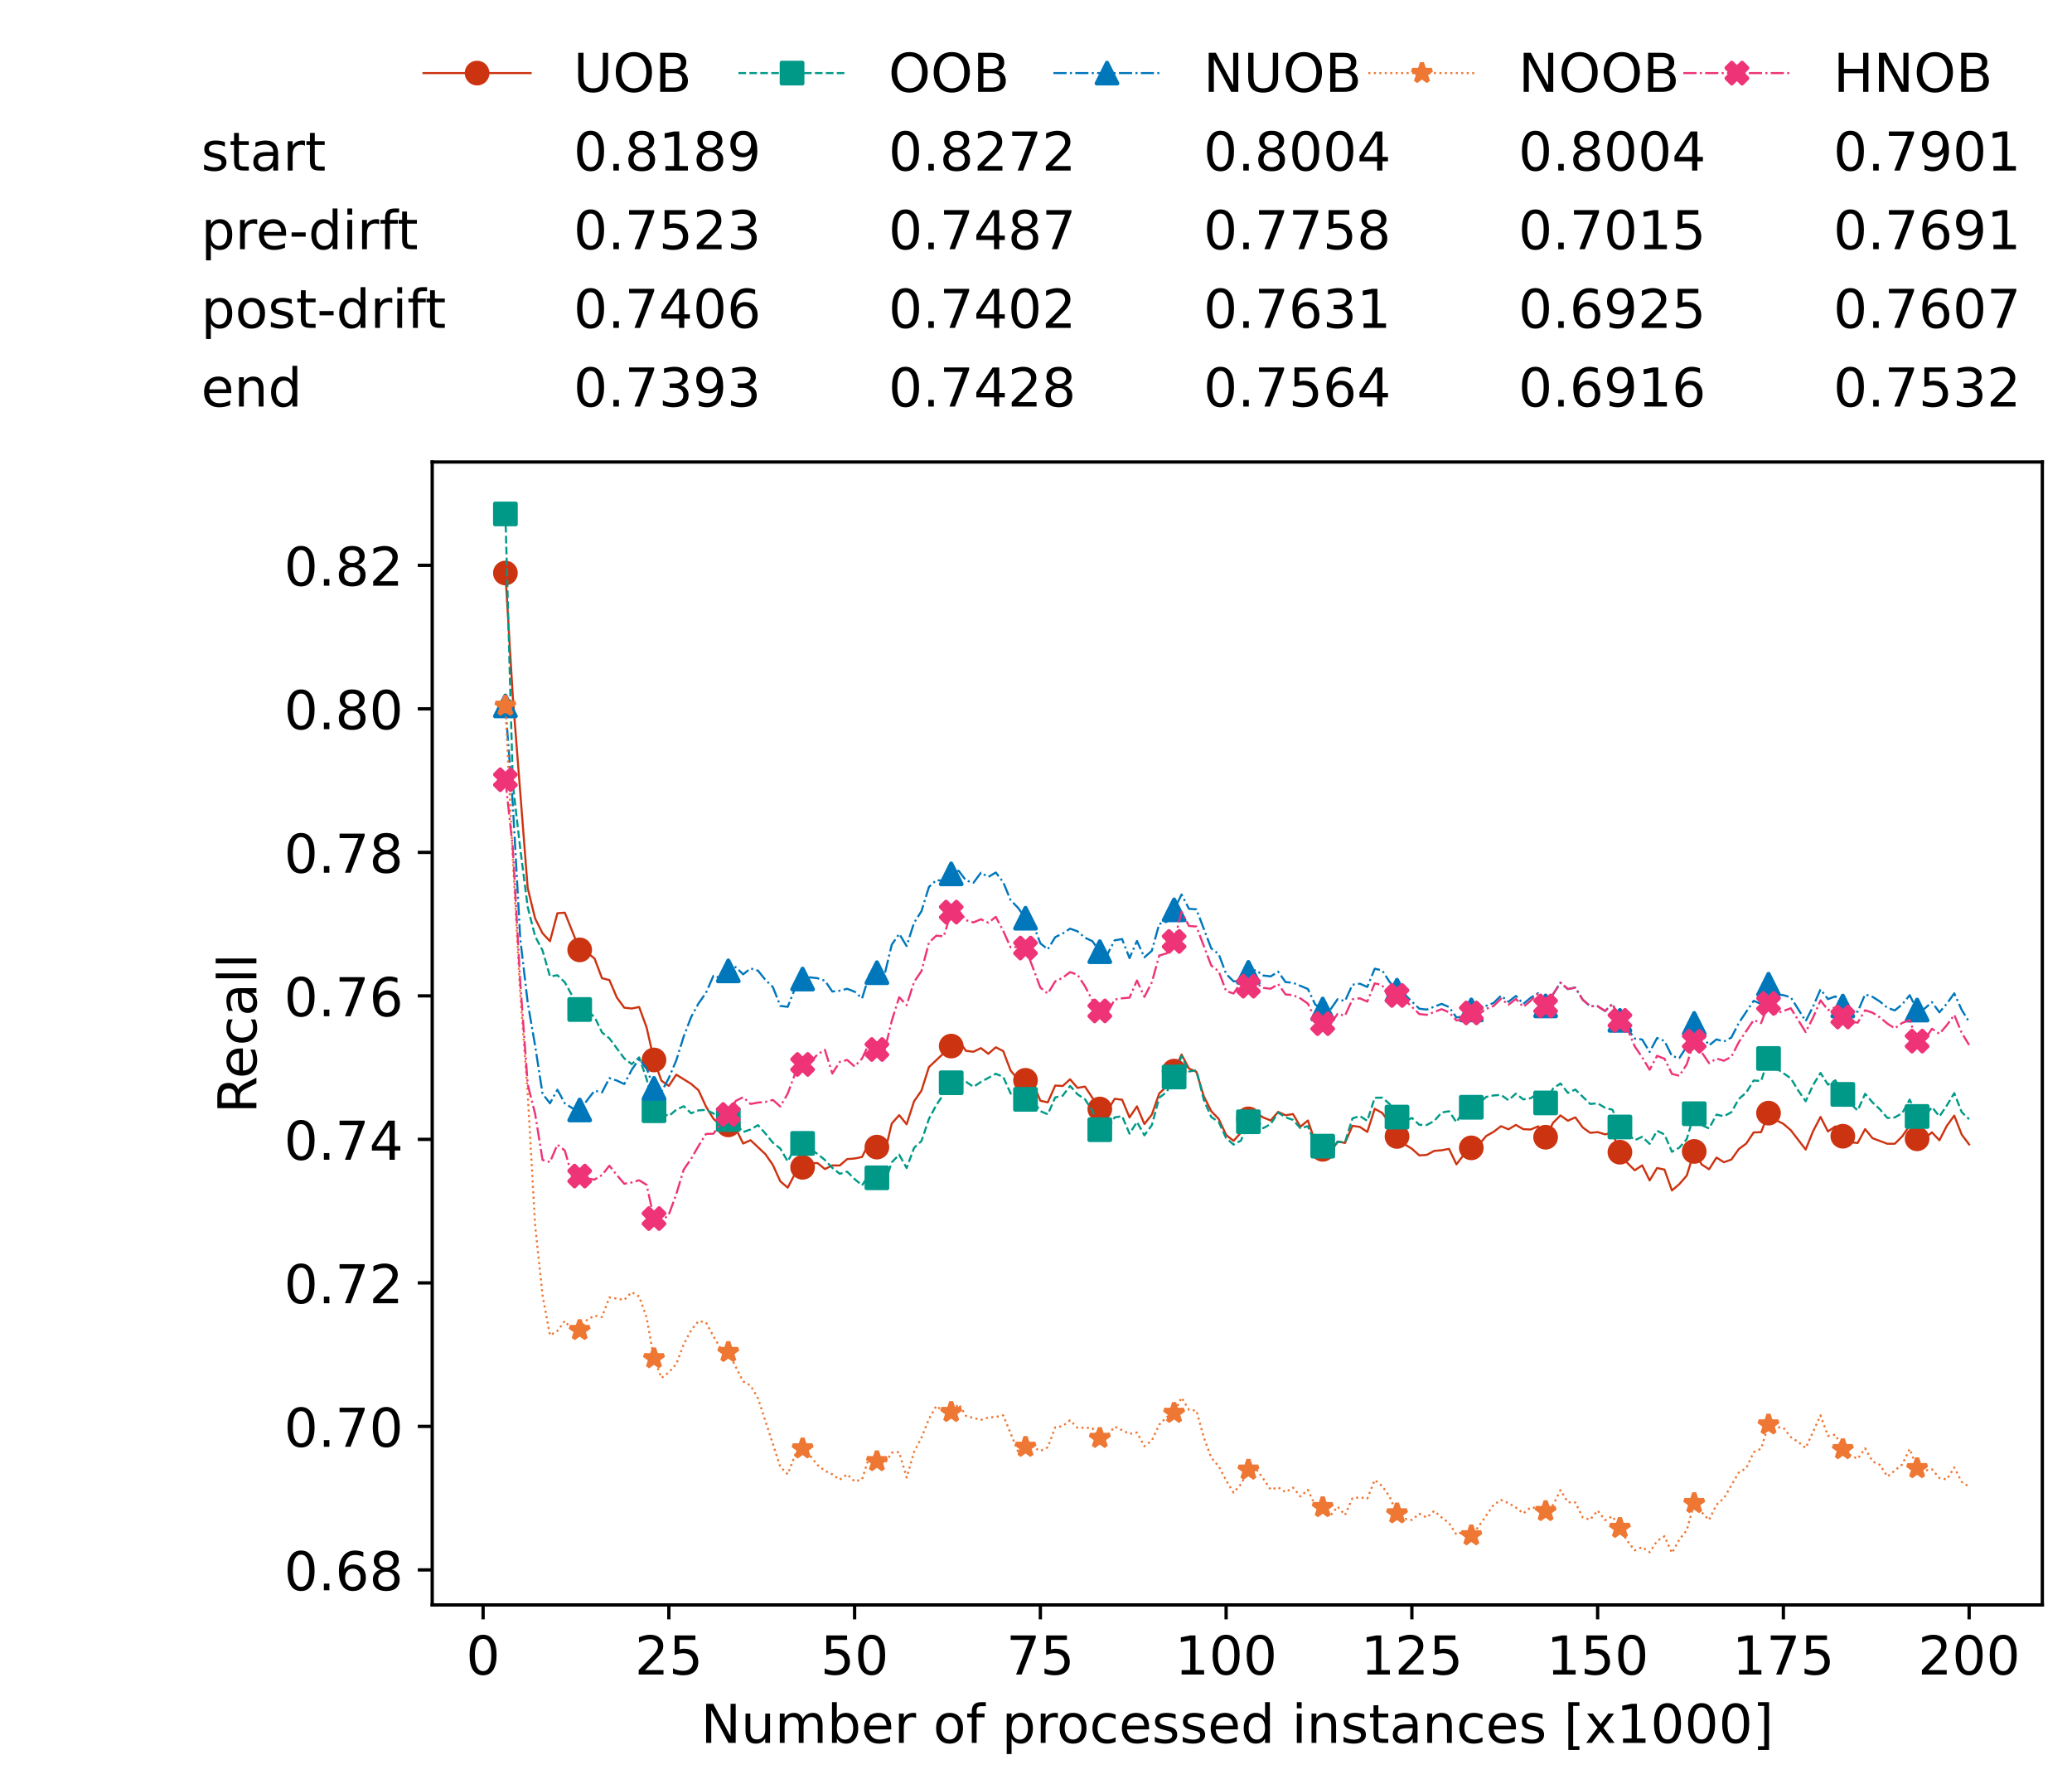 <?xml version="1.0" encoding="utf-8" standalone="no"?>
<!DOCTYPE svg PUBLIC "-//W3C//DTD SVG 1.1//EN"
  "http://www.w3.org/Graphics/SVG/1.1/DTD/svg11.dtd">
<!-- Created with matplotlib (https://matplotlib.org/) -->
<svg height="432.615pt" version="1.1" viewBox="0 0 502.65 432.615" width="502.65pt" xmlns="http://www.w3.org/2000/svg" xmlns:xlink="http://www.w3.org/1999/xlink">
 <defs>
  <style type="text/css">*{stroke-linecap:butt;stroke-linejoin:round;}</style>
 </defs>
 <g id="figure_1">
  <g id="patch_1">
   <path d="M 0 432.615 
L 502.65 432.615 
L 502.65 0 
L 0 0 
z
" style="fill:#ffffff;"/>
  </g>
  <g id="axes_1">
   <g id="patch_2">
    <path d="M 104.85 389.252 
L 495.45 389.252 
L 495.45 112.052 
L 104.85 112.052 
z
" style="fill:#ffffff;"/>
   </g>
   <g id="matplotlib.axis_1">
    <g id="xtick_1">
     <g id="line2d_1">
      <defs>
       <path d="M 0 0 
L 0 3.5 
" id="m94d2fafcfc" style="stroke:#000000;stroke-width:0.8;"/>
      </defs>
      <g>
       <use style="stroke:#000000;stroke-width:0.8;" x="117.197" xlink:href="#m94d2fafcfc" y="389.252"/>
      </g>
     </g>
     <g id="text_1">
      <!-- 0 -->
      <g transform="translate(113.061 406.13)scale(0.13 -0.13)">
       <defs>
        <path d="M 31.781 66.406 
Q 24.172 66.406 20.328 58.906 
Q 16.5 51.422 16.5 36.375 
Q 16.5 21.391 20.328 13.891 
Q 24.172 6.391 31.781 6.391 
Q 39.453 6.391 43.281 13.891 
Q 47.125 21.391 47.125 36.375 
Q 47.125 51.422 43.281 58.906 
Q 39.453 66.406 31.781 66.406 
z
M 31.781 74.219 
Q 44.047 74.219 50.516 64.516 
Q 56.984 54.828 56.984 36.375 
Q 56.984 17.969 50.516 8.266 
Q 44.047 -1.422 31.781 -1.422 
Q 19.531 -1.422 13.062 8.266 
Q 6.594 17.969 6.594 36.375 
Q 6.594 54.828 13.062 64.516 
Q 19.531 74.219 31.781 74.219 
z
" id="DejaVuSans-48"/>
       </defs>
       <use xlink:href="#DejaVuSans-48"/>
      </g>
     </g>
    </g>
    <g id="xtick_2">
     <g id="line2d_2">
      <g>
       <use style="stroke:#000000;stroke-width:0.8;" x="162.259" xlink:href="#m94d2fafcfc" y="389.252"/>
      </g>
     </g>
     <g id="text_2">
      <!-- 25 -->
      <g transform="translate(153.988 406.13)scale(0.13 -0.13)">
       <defs>
        <path d="M 19.188 8.297 
L 53.609 8.297 
L 53.609 0 
L 7.328 0 
L 7.328 8.297 
Q 12.938 14.109 22.625 23.891 
Q 32.328 33.688 34.812 36.531 
Q 39.547 41.844 41.422 45.531 
Q 43.312 49.219 43.312 52.781 
Q 43.312 58.594 39.234 62.25 
Q 35.156 65.922 28.609 65.922 
Q 23.969 65.922 18.812 64.312 
Q 13.672 62.703 7.812 59.422 
L 7.812 69.391 
Q 13.766 71.781 18.938 73 
Q 24.125 74.219 28.422 74.219 
Q 39.75 74.219 46.484 68.547 
Q 53.219 62.891 53.219 53.422 
Q 53.219 48.922 51.531 44.891 
Q 49.859 40.875 45.406 35.406 
Q 44.188 33.984 37.641 27.219 
Q 31.109 20.453 19.188 8.297 
z
" id="DejaVuSans-50"/>
        <path d="M 10.797 72.906 
L 49.516 72.906 
L 49.516 64.594 
L 19.828 64.594 
L 19.828 46.734 
Q 21.969 47.469 24.109 47.828 
Q 26.266 48.188 28.422 48.188 
Q 40.625 48.188 47.75 41.5 
Q 54.891 34.812 54.891 23.391 
Q 54.891 11.625 47.562 5.094 
Q 40.234 -1.422 26.906 -1.422 
Q 22.312 -1.422 17.547 -0.641 
Q 12.797 0.141 7.719 1.703 
L 7.719 11.625 
Q 12.109 9.234 16.797 8.062 
Q 21.484 6.891 26.703 6.891 
Q 35.156 6.891 40.078 11.328 
Q 45.016 15.766 45.016 23.391 
Q 45.016 31 40.078 35.438 
Q 35.156 39.891 26.703 39.891 
Q 22.75 39.891 18.812 39.016 
Q 14.891 38.141 10.797 36.281 
z
" id="DejaVuSans-53"/>
       </defs>
       <use xlink:href="#DejaVuSans-50"/>
       <use x="63.623" xlink:href="#DejaVuSans-53"/>
      </g>
     </g>
    </g>
    <g id="xtick_3">
     <g id="line2d_3">
      <g>
       <use style="stroke:#000000;stroke-width:0.8;" x="207.322" xlink:href="#m94d2fafcfc" y="389.252"/>
      </g>
     </g>
     <g id="text_3">
      <!-- 50 -->
      <g transform="translate(199.05 406.13)scale(0.13 -0.13)">
       <use xlink:href="#DejaVuSans-53"/>
       <use x="63.623" xlink:href="#DejaVuSans-48"/>
      </g>
     </g>
    </g>
    <g id="xtick_4">
     <g id="line2d_4">
      <g>
       <use style="stroke:#000000;stroke-width:0.8;" x="252.384" xlink:href="#m94d2fafcfc" y="389.252"/>
      </g>
     </g>
     <g id="text_4">
      <!-- 75 -->
      <g transform="translate(244.113 406.13)scale(0.13 -0.13)">
       <defs>
        <path d="M 8.203 72.906 
L 55.078 72.906 
L 55.078 68.703 
L 28.609 0 
L 18.312 0 
L 43.219 64.594 
L 8.203 64.594 
z
" id="DejaVuSans-55"/>
       </defs>
       <use xlink:href="#DejaVuSans-55"/>
       <use x="63.623" xlink:href="#DejaVuSans-53"/>
      </g>
     </g>
    </g>
    <g id="xtick_5">
     <g id="line2d_5">
      <g>
       <use style="stroke:#000000;stroke-width:0.8;" x="297.446" xlink:href="#m94d2fafcfc" y="389.252"/>
      </g>
     </g>
     <g id="text_5">
      <!-- 100 -->
      <g transform="translate(285.039 406.13)scale(0.13 -0.13)">
       <defs>
        <path d="M 12.406 8.297 
L 28.516 8.297 
L 28.516 63.922 
L 10.984 60.406 
L 10.984 69.391 
L 28.422 72.906 
L 38.281 72.906 
L 38.281 8.297 
L 54.391 8.297 
L 54.391 0 
L 12.406 0 
z
" id="DejaVuSans-49"/>
       </defs>
       <use xlink:href="#DejaVuSans-49"/>
       <use x="63.623" xlink:href="#DejaVuSans-48"/>
       <use x="127.246" xlink:href="#DejaVuSans-48"/>
      </g>
     </g>
    </g>
    <g id="xtick_6">
     <g id="line2d_6">
      <g>
       <use style="stroke:#000000;stroke-width:0.8;" x="342.509" xlink:href="#m94d2fafcfc" y="389.252"/>
      </g>
     </g>
     <g id="text_6">
      <!-- 125 -->
      <g transform="translate(330.102 406.13)scale(0.13 -0.13)">
       <use xlink:href="#DejaVuSans-49"/>
       <use x="63.623" xlink:href="#DejaVuSans-50"/>
       <use x="127.246" xlink:href="#DejaVuSans-53"/>
      </g>
     </g>
    </g>
    <g id="xtick_7">
     <g id="line2d_7">
      <g>
       <use style="stroke:#000000;stroke-width:0.8;" x="387.571" xlink:href="#m94d2fafcfc" y="389.252"/>
      </g>
     </g>
     <g id="text_7">
      <!-- 150 -->
      <g transform="translate(375.164 406.13)scale(0.13 -0.13)">
       <use xlink:href="#DejaVuSans-49"/>
       <use x="63.623" xlink:href="#DejaVuSans-53"/>
       <use x="127.246" xlink:href="#DejaVuSans-48"/>
      </g>
     </g>
    </g>
    <g id="xtick_8">
     <g id="line2d_8">
      <g>
       <use style="stroke:#000000;stroke-width:0.8;" x="432.633" xlink:href="#m94d2fafcfc" y="389.252"/>
      </g>
     </g>
     <g id="text_8">
      <!-- 175 -->
      <g transform="translate(420.226 406.13)scale(0.13 -0.13)">
       <use xlink:href="#DejaVuSans-49"/>
       <use x="63.623" xlink:href="#DejaVuSans-55"/>
       <use x="127.246" xlink:href="#DejaVuSans-53"/>
      </g>
     </g>
    </g>
    <g id="xtick_9">
     <g id="line2d_9">
      <g>
       <use style="stroke:#000000;stroke-width:0.8;" x="477.695" xlink:href="#m94d2fafcfc" y="389.252"/>
      </g>
     </g>
     <g id="text_9">
      <!-- 200 -->
      <g transform="translate(465.289 406.13)scale(0.13 -0.13)">
       <use xlink:href="#DejaVuSans-50"/>
       <use x="63.623" xlink:href="#DejaVuSans-48"/>
       <use x="127.246" xlink:href="#DejaVuSans-48"/>
      </g>
     </g>
    </g>
    <g id="text_10">
     <!-- Number of processed instances [x1000] -->
     <g transform="translate(170.025 422.711)scale(0.13 -0.13)">
      <defs>
       <path d="M 9.812 72.906 
L 23.094 72.906 
L 55.422 11.922 
L 55.422 72.906 
L 64.984 72.906 
L 64.984 0 
L 51.703 0 
L 19.391 60.984 
L 19.391 0 
L 9.812 0 
z
" id="DejaVuSans-78"/>
       <path d="M 8.5 21.578 
L 8.5 54.688 
L 17.484 54.688 
L 17.484 21.922 
Q 17.484 14.156 20.5 10.266 
Q 23.531 6.391 29.594 6.391 
Q 36.859 6.391 41.078 11.031 
Q 45.312 15.672 45.312 23.688 
L 45.312 54.688 
L 54.297 54.688 
L 54.297 0 
L 45.312 0 
L 45.312 8.406 
Q 42.047 3.422 37.719 1 
Q 33.406 -1.422 27.688 -1.422 
Q 18.266 -1.422 13.375 4.438 
Q 8.5 10.297 8.5 21.578 
z
M 31.109 56 
z
" id="DejaVuSans-117"/>
       <path d="M 52 44.188 
Q 55.375 50.25 60.062 53.125 
Q 64.75 56 71.094 56 
Q 79.641 56 84.281 50.016 
Q 88.922 44.047 88.922 33.016 
L 88.922 0 
L 79.891 0 
L 79.891 32.719 
Q 79.891 40.578 77.094 44.375 
Q 74.312 48.188 68.609 48.188 
Q 61.625 48.188 57.562 43.547 
Q 53.516 38.922 53.516 30.906 
L 53.516 0 
L 44.484 0 
L 44.484 32.719 
Q 44.484 40.625 41.703 44.406 
Q 38.922 48.188 33.109 48.188 
Q 26.219 48.188 22.156 43.531 
Q 18.109 38.875 18.109 30.906 
L 18.109 0 
L 9.078 0 
L 9.078 54.688 
L 18.109 54.688 
L 18.109 46.188 
Q 21.188 51.219 25.484 53.609 
Q 29.781 56 35.688 56 
Q 41.656 56 45.828 52.969 
Q 50 49.953 52 44.188 
z
" id="DejaVuSans-109"/>
       <path d="M 48.688 27.297 
Q 48.688 37.203 44.609 42.844 
Q 40.531 48.484 33.406 48.484 
Q 26.266 48.484 22.188 42.844 
Q 18.109 37.203 18.109 27.297 
Q 18.109 17.391 22.188 11.75 
Q 26.266 6.109 33.406 6.109 
Q 40.531 6.109 44.609 11.75 
Q 48.688 17.391 48.688 27.297 
z
M 18.109 46.391 
Q 20.953 51.266 25.266 53.625 
Q 29.594 56 35.594 56 
Q 45.562 56 51.781 48.094 
Q 58.016 40.188 58.016 27.297 
Q 58.016 14.406 51.781 6.484 
Q 45.562 -1.422 35.594 -1.422 
Q 29.594 -1.422 25.266 0.953 
Q 20.953 3.328 18.109 8.203 
L 18.109 0 
L 9.078 0 
L 9.078 75.984 
L 18.109 75.984 
z
" id="DejaVuSans-98"/>
       <path d="M 56.203 29.594 
L 56.203 25.203 
L 14.891 25.203 
Q 15.484 15.922 20.484 11.062 
Q 25.484 6.203 34.422 6.203 
Q 39.594 6.203 44.453 7.469 
Q 49.312 8.734 54.109 11.281 
L 54.109 2.781 
Q 49.266 0.734 44.188 -0.344 
Q 39.109 -1.422 33.891 -1.422 
Q 20.797 -1.422 13.156 6.188 
Q 5.516 13.812 5.516 26.812 
Q 5.516 40.234 12.766 48.109 
Q 20.016 56 32.328 56 
Q 43.359 56 49.781 48.891 
Q 56.203 41.797 56.203 29.594 
z
M 47.219 32.234 
Q 47.125 39.594 43.094 43.984 
Q 39.062 48.391 32.422 48.391 
Q 24.906 48.391 20.391 44.141 
Q 15.875 39.891 15.188 32.172 
z
" id="DejaVuSans-101"/>
       <path d="M 41.109 46.297 
Q 39.594 47.172 37.812 47.578 
Q 36.031 48 33.891 48 
Q 26.266 48 22.188 43.047 
Q 18.109 38.094 18.109 28.812 
L 18.109 0 
L 9.078 0 
L 9.078 54.688 
L 18.109 54.688 
L 18.109 46.188 
Q 20.953 51.172 25.484 53.578 
Q 30.031 56 36.531 56 
Q 37.453 56 38.578 55.875 
Q 39.703 55.766 41.062 55.516 
z
" id="DejaVuSans-114"/>
       <path id="DejaVuSans-32"/>
       <path d="M 30.609 48.391 
Q 23.391 48.391 19.188 42.75 
Q 14.984 37.109 14.984 27.297 
Q 14.984 17.484 19.156 11.844 
Q 23.344 6.203 30.609 6.203 
Q 37.797 6.203 41.984 11.859 
Q 46.188 17.531 46.188 27.297 
Q 46.188 37.016 41.984 42.703 
Q 37.797 48.391 30.609 48.391 
z
M 30.609 56 
Q 42.328 56 49.016 48.375 
Q 55.719 40.766 55.719 27.297 
Q 55.719 13.875 49.016 6.219 
Q 42.328 -1.422 30.609 -1.422 
Q 18.844 -1.422 12.172 6.219 
Q 5.516 13.875 5.516 27.297 
Q 5.516 40.766 12.172 48.375 
Q 18.844 56 30.609 56 
z
" id="DejaVuSans-111"/>
       <path d="M 37.109 75.984 
L 37.109 68.5 
L 28.516 68.5 
Q 23.688 68.5 21.797 66.547 
Q 19.922 64.594 19.922 59.516 
L 19.922 54.688 
L 34.719 54.688 
L 34.719 47.703 
L 19.922 47.703 
L 19.922 0 
L 10.891 0 
L 10.891 47.703 
L 2.297 47.703 
L 2.297 54.688 
L 10.891 54.688 
L 10.891 58.5 
Q 10.891 67.625 15.141 71.797 
Q 19.391 75.984 28.609 75.984 
z
" id="DejaVuSans-102"/>
       <path d="M 18.109 8.203 
L 18.109 -20.797 
L 9.078 -20.797 
L 9.078 54.688 
L 18.109 54.688 
L 18.109 46.391 
Q 20.953 51.266 25.266 53.625 
Q 29.594 56 35.594 56 
Q 45.562 56 51.781 48.094 
Q 58.016 40.188 58.016 27.297 
Q 58.016 14.406 51.781 6.484 
Q 45.562 -1.422 35.594 -1.422 
Q 29.594 -1.422 25.266 0.953 
Q 20.953 3.328 18.109 8.203 
z
M 48.688 27.297 
Q 48.688 37.203 44.609 42.844 
Q 40.531 48.484 33.406 48.484 
Q 26.266 48.484 22.188 42.844 
Q 18.109 37.203 18.109 27.297 
Q 18.109 17.391 22.188 11.75 
Q 26.266 6.109 33.406 6.109 
Q 40.531 6.109 44.609 11.75 
Q 48.688 17.391 48.688 27.297 
z
" id="DejaVuSans-112"/>
       <path d="M 48.781 52.594 
L 48.781 44.188 
Q 44.969 46.297 41.141 47.344 
Q 37.312 48.391 33.406 48.391 
Q 24.656 48.391 19.812 42.844 
Q 14.984 37.312 14.984 27.297 
Q 14.984 17.281 19.812 11.734 
Q 24.656 6.203 33.406 6.203 
Q 37.312 6.203 41.141 7.25 
Q 44.969 8.297 48.781 10.406 
L 48.781 2.094 
Q 45.016 0.344 40.984 -0.531 
Q 36.969 -1.422 32.422 -1.422 
Q 20.062 -1.422 12.781 6.344 
Q 5.516 14.109 5.516 27.297 
Q 5.516 40.672 12.859 48.328 
Q 20.219 56 33.016 56 
Q 37.156 56 41.109 55.141 
Q 45.062 54.297 48.781 52.594 
z
" id="DejaVuSans-99"/>
       <path d="M 44.281 53.078 
L 44.281 44.578 
Q 40.484 46.531 36.375 47.5 
Q 32.281 48.484 27.875 48.484 
Q 21.188 48.484 17.844 46.438 
Q 14.5 44.391 14.5 40.281 
Q 14.5 37.156 16.891 35.375 
Q 19.281 33.594 26.516 31.984 
L 29.594 31.297 
Q 39.156 29.25 43.188 25.516 
Q 47.219 21.781 47.219 15.094 
Q 47.219 7.469 41.188 3.016 
Q 35.156 -1.422 24.609 -1.422 
Q 20.219 -1.422 15.453 -0.562 
Q 10.688 0.297 5.422 2 
L 5.422 11.281 
Q 10.406 8.688 15.234 7.391 
Q 20.062 6.109 24.812 6.109 
Q 31.156 6.109 34.562 8.281 
Q 37.984 10.453 37.984 14.406 
Q 37.984 18.062 35.516 20.016 
Q 33.062 21.969 24.703 23.781 
L 21.578 24.516 
Q 13.234 26.266 9.516 29.906 
Q 5.812 33.547 5.812 39.891 
Q 5.812 47.609 11.281 51.797 
Q 16.75 56 26.812 56 
Q 31.781 56 36.172 55.266 
Q 40.578 54.547 44.281 53.078 
z
" id="DejaVuSans-115"/>
       <path d="M 45.406 46.391 
L 45.406 75.984 
L 54.391 75.984 
L 54.391 0 
L 45.406 0 
L 45.406 8.203 
Q 42.578 3.328 38.25 0.953 
Q 33.938 -1.422 27.875 -1.422 
Q 17.969 -1.422 11.734 6.484 
Q 5.516 14.406 5.516 27.297 
Q 5.516 40.188 11.734 48.094 
Q 17.969 56 27.875 56 
Q 33.938 56 38.25 53.625 
Q 42.578 51.266 45.406 46.391 
z
M 14.797 27.297 
Q 14.797 17.391 18.875 11.75 
Q 22.953 6.109 30.078 6.109 
Q 37.203 6.109 41.297 11.75 
Q 45.406 17.391 45.406 27.297 
Q 45.406 37.203 41.297 42.844 
Q 37.203 48.484 30.078 48.484 
Q 22.953 48.484 18.875 42.844 
Q 14.797 37.203 14.797 27.297 
z
" id="DejaVuSans-100"/>
       <path d="M 9.422 54.688 
L 18.406 54.688 
L 18.406 0 
L 9.422 0 
z
M 9.422 75.984 
L 18.406 75.984 
L 18.406 64.594 
L 9.422 64.594 
z
" id="DejaVuSans-105"/>
       <path d="M 54.891 33.016 
L 54.891 0 
L 45.906 0 
L 45.906 32.719 
Q 45.906 40.484 42.875 44.328 
Q 39.844 48.188 33.797 48.188 
Q 26.516 48.188 22.312 43.547 
Q 18.109 38.922 18.109 30.906 
L 18.109 0 
L 9.078 0 
L 9.078 54.688 
L 18.109 54.688 
L 18.109 46.188 
Q 21.344 51.125 25.703 53.562 
Q 30.078 56 35.797 56 
Q 45.219 56 50.047 50.172 
Q 54.891 44.344 54.891 33.016 
z
" id="DejaVuSans-110"/>
       <path d="M 18.312 70.219 
L 18.312 54.688 
L 36.812 54.688 
L 36.812 47.703 
L 18.312 47.703 
L 18.312 18.016 
Q 18.312 11.328 20.141 9.422 
Q 21.969 7.516 27.594 7.516 
L 36.812 7.516 
L 36.812 0 
L 27.594 0 
Q 17.188 0 13.234 3.875 
Q 9.281 7.766 9.281 18.016 
L 9.281 47.703 
L 2.688 47.703 
L 2.688 54.688 
L 9.281 54.688 
L 9.281 70.219 
z
" id="DejaVuSans-116"/>
       <path d="M 34.281 27.484 
Q 23.391 27.484 19.188 25 
Q 14.984 22.516 14.984 16.5 
Q 14.984 11.719 18.141 8.906 
Q 21.297 6.109 26.703 6.109 
Q 34.188 6.109 38.703 11.406 
Q 43.219 16.703 43.219 25.484 
L 43.219 27.484 
z
M 52.203 31.203 
L 52.203 0 
L 43.219 0 
L 43.219 8.297 
Q 40.141 3.328 35.547 0.953 
Q 30.953 -1.422 24.312 -1.422 
Q 15.922 -1.422 10.953 3.297 
Q 6 8.016 6 15.922 
Q 6 25.141 12.172 29.828 
Q 18.359 34.516 30.609 34.516 
L 43.219 34.516 
L 43.219 35.406 
Q 43.219 41.609 39.141 45 
Q 35.062 48.391 27.688 48.391 
Q 23 48.391 18.547 47.266 
Q 14.109 46.141 10.016 43.891 
L 10.016 52.203 
Q 14.938 54.109 19.578 55.047 
Q 24.219 56 28.609 56 
Q 40.484 56 46.344 49.844 
Q 52.203 43.703 52.203 31.203 
z
" id="DejaVuSans-97"/>
       <path d="M 8.594 75.984 
L 29.297 75.984 
L 29.297 69 
L 17.578 69 
L 17.578 -6.203 
L 29.297 -6.203 
L 29.297 -13.188 
L 8.594 -13.188 
z
" id="DejaVuSans-91"/>
       <path d="M 54.891 54.688 
L 35.109 28.078 
L 55.906 0 
L 45.312 0 
L 29.391 21.484 
L 13.484 0 
L 2.875 0 
L 24.125 28.609 
L 4.688 54.688 
L 15.281 54.688 
L 29.781 35.203 
L 44.281 54.688 
z
" id="DejaVuSans-120"/>
       <path d="M 30.422 75.984 
L 30.422 -13.188 
L 9.719 -13.188 
L 9.719 -6.203 
L 21.391 -6.203 
L 21.391 69 
L 9.719 69 
L 9.719 75.984 
z
" id="DejaVuSans-93"/>
      </defs>
      <use xlink:href="#DejaVuSans-78"/>
      <use x="74.805" xlink:href="#DejaVuSans-117"/>
      <use x="138.184" xlink:href="#DejaVuSans-109"/>
      <use x="235.596" xlink:href="#DejaVuSans-98"/>
      <use x="299.072" xlink:href="#DejaVuSans-101"/>
      <use x="360.596" xlink:href="#DejaVuSans-114"/>
      <use x="401.709" xlink:href="#DejaVuSans-32"/>
      <use x="433.496" xlink:href="#DejaVuSans-111"/>
      <use x="494.678" xlink:href="#DejaVuSans-102"/>
      <use x="529.883" xlink:href="#DejaVuSans-32"/>
      <use x="561.67" xlink:href="#DejaVuSans-112"/>
      <use x="625.146" xlink:href="#DejaVuSans-114"/>
      <use x="664.01" xlink:href="#DejaVuSans-111"/>
      <use x="725.191" xlink:href="#DejaVuSans-99"/>
      <use x="780.172" xlink:href="#DejaVuSans-101"/>
      <use x="841.695" xlink:href="#DejaVuSans-115"/>
      <use x="893.795" xlink:href="#DejaVuSans-115"/>
      <use x="945.895" xlink:href="#DejaVuSans-101"/>
      <use x="1007.418" xlink:href="#DejaVuSans-100"/>
      <use x="1070.895" xlink:href="#DejaVuSans-32"/>
      <use x="1102.682" xlink:href="#DejaVuSans-105"/>
      <use x="1130.465" xlink:href="#DejaVuSans-110"/>
      <use x="1193.844" xlink:href="#DejaVuSans-115"/>
      <use x="1245.943" xlink:href="#DejaVuSans-116"/>
      <use x="1285.152" xlink:href="#DejaVuSans-97"/>
      <use x="1346.432" xlink:href="#DejaVuSans-110"/>
      <use x="1409.811" xlink:href="#DejaVuSans-99"/>
      <use x="1464.791" xlink:href="#DejaVuSans-101"/>
      <use x="1526.314" xlink:href="#DejaVuSans-115"/>
      <use x="1578.414" xlink:href="#DejaVuSans-32"/>
      <use x="1610.201" xlink:href="#DejaVuSans-91"/>
      <use x="1649.215" xlink:href="#DejaVuSans-120"/>
      <use x="1708.395" xlink:href="#DejaVuSans-49"/>
      <use x="1772.018" xlink:href="#DejaVuSans-48"/>
      <use x="1835.641" xlink:href="#DejaVuSans-48"/>
      <use x="1899.264" xlink:href="#DejaVuSans-48"/>
      <use x="1962.887" xlink:href="#DejaVuSans-93"/>
     </g>
    </g>
   </g>
   <g id="matplotlib.axis_2">
    <g id="ytick_1">
     <g id="line2d_10">
      <defs>
       <path d="M 0 0 
L -3.5 0 
" id="m49a6184fe4" style="stroke:#000000;stroke-width:0.8;"/>
      </defs>
      <g>
       <use style="stroke:#000000;stroke-width:0.8;" x="104.85" xlink:href="#m49a6184fe4" y="380.757"/>
      </g>
     </g>
     <g id="text_11">
      <!-- 0.68 -->
      <g transform="translate(68.905 385.696)scale(0.13 -0.13)">
       <defs>
        <path d="M 10.688 12.406 
L 21 12.406 
L 21 0 
L 10.688 0 
z
" id="DejaVuSans-46"/>
        <path d="M 33.016 40.375 
Q 26.375 40.375 22.484 35.828 
Q 18.609 31.297 18.609 23.391 
Q 18.609 15.531 22.484 10.953 
Q 26.375 6.391 33.016 6.391 
Q 39.656 6.391 43.531 10.953 
Q 47.406 15.531 47.406 23.391 
Q 47.406 31.297 43.531 35.828 
Q 39.656 40.375 33.016 40.375 
z
M 52.594 71.297 
L 52.594 62.312 
Q 48.875 64.062 45.094 64.984 
Q 41.312 65.922 37.594 65.922 
Q 27.828 65.922 22.672 59.328 
Q 17.531 52.734 16.797 39.406 
Q 19.672 43.656 24.016 45.922 
Q 28.375 48.188 33.594 48.188 
Q 44.578 48.188 50.953 41.516 
Q 57.328 34.859 57.328 23.391 
Q 57.328 12.156 50.688 5.359 
Q 44.047 -1.422 33.016 -1.422 
Q 20.359 -1.422 13.672 8.266 
Q 6.984 17.969 6.984 36.375 
Q 6.984 53.656 15.188 63.938 
Q 23.391 74.219 37.203 74.219 
Q 40.922 74.219 44.703 73.484 
Q 48.484 72.75 52.594 71.297 
z
" id="DejaVuSans-54"/>
        <path d="M 31.781 34.625 
Q 24.75 34.625 20.719 30.859 
Q 16.703 27.094 16.703 20.516 
Q 16.703 13.922 20.719 10.156 
Q 24.75 6.391 31.781 6.391 
Q 38.812 6.391 42.859 10.172 
Q 46.922 13.969 46.922 20.516 
Q 46.922 27.094 42.891 30.859 
Q 38.875 34.625 31.781 34.625 
z
M 21.922 38.812 
Q 15.578 40.375 12.031 44.719 
Q 8.5 49.078 8.5 55.328 
Q 8.5 64.062 14.719 69.141 
Q 20.953 74.219 31.781 74.219 
Q 42.672 74.219 48.875 69.141 
Q 55.078 64.062 55.078 55.328 
Q 55.078 49.078 51.531 44.719 
Q 48 40.375 41.703 38.812 
Q 48.828 37.156 52.797 32.312 
Q 56.781 27.484 56.781 20.516 
Q 56.781 9.906 50.312 4.234 
Q 43.844 -1.422 31.781 -1.422 
Q 19.734 -1.422 13.25 4.234 
Q 6.781 9.906 6.781 20.516 
Q 6.781 27.484 10.781 32.312 
Q 14.797 37.156 21.922 38.812 
z
M 18.312 54.391 
Q 18.312 48.734 21.844 45.562 
Q 25.391 42.391 31.781 42.391 
Q 38.141 42.391 41.719 45.562 
Q 45.312 48.734 45.312 54.391 
Q 45.312 60.062 41.719 63.234 
Q 38.141 66.406 31.781 66.406 
Q 25.391 66.406 21.844 63.234 
Q 18.312 60.062 18.312 54.391 
z
" id="DejaVuSans-56"/>
       </defs>
       <use xlink:href="#DejaVuSans-48"/>
       <use x="63.623" xlink:href="#DejaVuSans-46"/>
       <use x="95.41" xlink:href="#DejaVuSans-54"/>
       <use x="159.033" xlink:href="#DejaVuSans-56"/>
      </g>
     </g>
    </g>
    <g id="ytick_2">
     <g id="line2d_11">
      <g>
       <use style="stroke:#000000;stroke-width:0.8;" x="104.85" xlink:href="#m49a6184fe4" y="345.951"/>
      </g>
     </g>
     <g id="text_12">
      <!-- 0.70 -->
      <g transform="translate(68.905 350.89)scale(0.13 -0.13)">
       <use xlink:href="#DejaVuSans-48"/>
       <use x="63.623" xlink:href="#DejaVuSans-46"/>
       <use x="95.41" xlink:href="#DejaVuSans-55"/>
       <use x="159.033" xlink:href="#DejaVuSans-48"/>
      </g>
     </g>
    </g>
    <g id="ytick_3">
     <g id="line2d_12">
      <g>
       <use style="stroke:#000000;stroke-width:0.8;" x="104.85" xlink:href="#m49a6184fe4" y="311.145"/>
      </g>
     </g>
     <g id="text_13">
      <!-- 0.72 -->
      <g transform="translate(68.905 316.084)scale(0.13 -0.13)">
       <use xlink:href="#DejaVuSans-48"/>
       <use x="63.623" xlink:href="#DejaVuSans-46"/>
       <use x="95.41" xlink:href="#DejaVuSans-55"/>
       <use x="159.033" xlink:href="#DejaVuSans-50"/>
      </g>
     </g>
    </g>
    <g id="ytick_4">
     <g id="line2d_13">
      <g>
       <use style="stroke:#000000;stroke-width:0.8;" x="104.85" xlink:href="#m49a6184fe4" y="276.338"/>
      </g>
     </g>
     <g id="text_14">
      <!-- 0.74 -->
      <g transform="translate(68.905 281.277)scale(0.13 -0.13)">
       <defs>
        <path d="M 37.797 64.312 
L 12.891 25.391 
L 37.797 25.391 
z
M 35.203 72.906 
L 47.609 72.906 
L 47.609 25.391 
L 58.016 25.391 
L 58.016 17.188 
L 47.609 17.188 
L 47.609 0 
L 37.797 0 
L 37.797 17.188 
L 4.891 17.188 
L 4.891 26.703 
z
" id="DejaVuSans-52"/>
       </defs>
       <use xlink:href="#DejaVuSans-48"/>
       <use x="63.623" xlink:href="#DejaVuSans-46"/>
       <use x="95.41" xlink:href="#DejaVuSans-55"/>
       <use x="159.033" xlink:href="#DejaVuSans-52"/>
      </g>
     </g>
    </g>
    <g id="ytick_5">
     <g id="line2d_14">
      <g>
       <use style="stroke:#000000;stroke-width:0.8;" x="104.85" xlink:href="#m49a6184fe4" y="241.532"/>
      </g>
     </g>
     <g id="text_15">
      <!-- 0.76 -->
      <g transform="translate(68.905 246.471)scale(0.13 -0.13)">
       <use xlink:href="#DejaVuSans-48"/>
       <use x="63.623" xlink:href="#DejaVuSans-46"/>
       <use x="95.41" xlink:href="#DejaVuSans-55"/>
       <use x="159.033" xlink:href="#DejaVuSans-54"/>
      </g>
     </g>
    </g>
    <g id="ytick_6">
     <g id="line2d_15">
      <g>
       <use style="stroke:#000000;stroke-width:0.8;" x="104.85" xlink:href="#m49a6184fe4" y="206.726"/>
      </g>
     </g>
     <g id="text_16">
      <!-- 0.78 -->
      <g transform="translate(68.905 211.665)scale(0.13 -0.13)">
       <use xlink:href="#DejaVuSans-48"/>
       <use x="63.623" xlink:href="#DejaVuSans-46"/>
       <use x="95.41" xlink:href="#DejaVuSans-55"/>
       <use x="159.033" xlink:href="#DejaVuSans-56"/>
      </g>
     </g>
    </g>
    <g id="ytick_7">
     <g id="line2d_16">
      <g>
       <use style="stroke:#000000;stroke-width:0.8;" x="104.85" xlink:href="#m49a6184fe4" y="171.92"/>
      </g>
     </g>
     <g id="text_17">
      <!-- 0.80 -->
      <g transform="translate(68.905 176.859)scale(0.13 -0.13)">
       <use xlink:href="#DejaVuSans-48"/>
       <use x="63.623" xlink:href="#DejaVuSans-46"/>
       <use x="95.41" xlink:href="#DejaVuSans-56"/>
       <use x="159.033" xlink:href="#DejaVuSans-48"/>
      </g>
     </g>
    </g>
    <g id="ytick_8">
     <g id="line2d_17">
      <g>
       <use style="stroke:#000000;stroke-width:0.8;" x="104.85" xlink:href="#m49a6184fe4" y="137.113"/>
      </g>
     </g>
     <g id="text_18">
      <!-- 0.82 -->
      <g transform="translate(68.905 142.052)scale(0.13 -0.13)">
       <use xlink:href="#DejaVuSans-48"/>
       <use x="63.623" xlink:href="#DejaVuSans-46"/>
       <use x="95.41" xlink:href="#DejaVuSans-56"/>
       <use x="159.033" xlink:href="#DejaVuSans-50"/>
      </g>
     </g>
    </g>
    <g id="text_19">
     <!-- Recall -->
     <g transform="translate(62.201 270.044)rotate(-90)scale(0.13 -0.13)">
      <defs>
       <path d="M 44.391 34.188 
Q 47.562 33.109 50.562 29.594 
Q 53.562 26.078 56.594 19.922 
L 66.609 0 
L 56 0 
L 46.688 18.703 
Q 43.062 26.031 39.672 28.422 
Q 36.281 30.812 30.422 30.812 
L 19.672 30.812 
L 19.672 0 
L 9.812 0 
L 9.812 72.906 
L 32.078 72.906 
Q 44.578 72.906 50.734 67.672 
Q 56.891 62.453 56.891 51.906 
Q 56.891 45.016 53.688 40.469 
Q 50.484 35.938 44.391 34.188 
z
M 19.672 64.797 
L 19.672 38.922 
L 32.078 38.922 
Q 39.203 38.922 42.844 42.219 
Q 46.484 45.516 46.484 51.906 
Q 46.484 58.297 42.844 61.547 
Q 39.203 64.797 32.078 64.797 
z
" id="DejaVuSans-82"/>
       <path d="M 9.422 75.984 
L 18.406 75.984 
L 18.406 0 
L 9.422 0 
z
" id="DejaVuSans-108"/>
      </defs>
      <use xlink:href="#DejaVuSans-82"/>
      <use x="64.982" xlink:href="#DejaVuSans-101"/>
      <use x="126.506" xlink:href="#DejaVuSans-99"/>
      <use x="181.486" xlink:href="#DejaVuSans-97"/>
      <use x="242.766" xlink:href="#DejaVuSans-108"/>
      <use x="270.549" xlink:href="#DejaVuSans-108"/>
     </g>
    </g>
   </g>
   <g id="line2d_18"/>
   <g id="line2d_19"/>
   <g id="line2d_20"/>
   <g id="line2d_21"/>
   <g id="line2d_22"/>
   <g id="line2d_23">
    <path clip-path="url(#p44ac160a0f)" d="M 122.605 138.975 
L 124.407 169.064 
L 128.012 215.37 
L 129.815 222.755 
L 131.617 226.344 
L 133.419 228.276 
L 135.222 221.484 
L 137.024 221.357 
L 140.629 230.38 
L 142.432 231.019 
L 144.234 232.483 
L 146.037 237.244 
L 147.839 237.706 
L 149.642 241.935 
L 151.444 244.396 
L 153.247 244.596 
L 155.049 244.234 
L 156.852 249.164 
L 158.654 257.076 
L 160.457 262.11 
L 162.259 263.367 
L 164.062 260.637 
L 167.667 262.88 
L 169.469 264.445 
L 171.272 268.389 
L 173.074 271.339 
L 174.877 272.961 
L 176.679 272.824 
L 178.482 273.69 
L 180.284 277.348 
L 182.087 276.537 
L 185.692 279.941 
L 187.494 282.538 
L 189.297 286.52 
L 191.099 288.032 
L 192.902 284.59 
L 194.704 283.113 
L 196.507 282.157 
L 198.309 282.075 
L 200.112 283.531 
L 201.914 282.66 
L 203.717 282.667 
L 205.519 281.117 
L 207.322 280.978 
L 209.124 280.61 
L 210.927 276.978 
L 212.729 278.212 
L 214.532 279.982 
L 216.334 272.487 
L 218.137 270.458 
L 219.939 272.677 
L 221.742 267.107 
L 223.544 264.51 
L 225.347 258.813 
L 230.754 253.712 
L 232.557 252.447 
L 234.359 254.867 
L 236.162 255.085 
L 237.964 254.205 
L 239.767 255.578 
L 241.569 254.003 
L 243.372 254.928 
L 245.174 259.661 
L 246.976 261.798 
L 248.779 262.01 
L 250.581 262.602 
L 252.384 266.968 
L 254.186 267.358 
L 255.989 263.278 
L 257.791 263.394 
L 259.594 261.768 
L 261.396 263.844 
L 263.199 263.535 
L 266.804 268.967 
L 268.606 269.493 
L 270.409 266.502 
L 272.211 266.72 
L 274.014 271.01 
L 275.816 268.33 
L 277.619 272.621 
L 279.421 270.33 
L 281.224 265.195 
L 283.026 263.478 
L 284.829 259.781 
L 286.631 255.758 
L 288.434 259.16 
L 290.236 259.946 
L 292.039 265.897 
L 293.841 269.501 
L 295.644 271.382 
L 297.446 275.265 
L 299.249 276.695 
L 301.051 274.701 
L 302.854 271.365 
L 304.656 269.944 
L 306.459 271.02 
L 308.261 271.762 
L 310.064 269.67 
L 311.866 270.49 
L 313.669 270.198 
L 315.471 273.272 
L 317.274 271.766 
L 319.076 276.989 
L 320.879 278.745 
L 322.681 279.674 
L 324.484 276.849 
L 326.286 277.206 
L 328.089 273.047 
L 329.891 273.32 
L 331.694 274.527 
L 333.496 268.915 
L 335.299 269.913 
L 337.101 272.265 
L 338.904 275.626 
L 340.706 277.482 
L 342.509 278.611 
L 344.311 280.217 
L 346.114 280.104 
L 347.916 279.136 
L 349.719 278.979 
L 351.521 278.638 
L 353.324 282.392 
L 355.126 280.028 
L 356.928 278.394 
L 358.731 277.657 
L 360.533 275.528 
L 362.336 274.508 
L 364.138 273.141 
L 365.941 273.895 
L 367.743 272.832 
L 369.546 273.869 
L 371.348 273.94 
L 373.151 273.177 
L 374.953 275.817 
L 376.756 272.328 
L 378.558 270.525 
L 380.361 271.817 
L 382.163 270.999 
L 383.966 273.448 
L 385.768 274.751 
L 387.571 274.577 
L 389.373 275.117 
L 391.176 274.751 
L 392.978 279.452 
L 394.781 282.059 
L 396.583 283.832 
L 398.386 282.633 
L 400.188 286.292 
L 401.991 283.286 
L 403.793 283.673 
L 405.596 288.73 
L 407.398 287.189 
L 409.201 285.106 
L 411.003 279.261 
L 412.806 282.415 
L 414.608 283.587 
L 416.411 280.75 
L 418.213 281.881 
L 420.016 281.235 
L 421.818 278.689 
L 423.621 277.356 
L 425.423 274.651 
L 427.226 274.591 
L 429.028 269.971 
L 430.831 271.649 
L 432.633 272.564 
L 434.436 274.125 
L 438.041 278.803 
L 439.843 274.34 
L 441.646 270.895 
L 443.448 274.415 
L 445.251 273.177 
L 447.053 275.573 
L 448.856 277.041 
L 450.658 277.211 
L 452.461 273.846 
L 454.263 276.055 
L 457.868 277.403 
L 459.671 277.393 
L 461.473 275.601 
L 463.276 272.964 
L 465.078 276.2 
L 466.881 276.079 
L 468.683 274.639 
L 470.485 276.557 
L 472.288 273.04 
L 474.09 270.57 
L 475.893 275.168 
L 477.695 277.565 
L 477.695 277.565 
" style="fill:none;stroke:#cc3311;stroke-linecap:square;stroke-width:0.5;"/>
    <defs>
     <path d="M 0 2.5 
C 0.663 2.5 1.299 2.237 1.768 1.768 
C 2.237 1.299 2.5 0.663 2.5 0 
C 2.5 -0.663 2.237 -1.299 1.768 -1.768 
C 1.299 -2.237 0.663 -2.5 0 -2.5 
C -0.663 -2.5 -1.299 -2.237 -1.768 -1.768 
C -2.237 -1.299 -2.5 -0.663 -2.5 0 
C -2.5 0.663 -2.237 1.299 -1.768 1.768 
C -1.299 2.237 -0.663 2.5 0 2.5 
z
" id="mc0f9967fbc" style="stroke:#cc3311;"/>
    </defs>
    <g clip-path="url(#p44ac160a0f)">
     <use style="fill:#cc3311;stroke:#cc3311;" x="122.605" xlink:href="#mc0f9967fbc" y="138.975"/>
     <use style="fill:#cc3311;stroke:#cc3311;" x="140.629" xlink:href="#mc0f9967fbc" y="230.38"/>
     <use style="fill:#cc3311;stroke:#cc3311;" x="158.654" xlink:href="#mc0f9967fbc" y="257.076"/>
     <use style="fill:#cc3311;stroke:#cc3311;" x="176.679" xlink:href="#mc0f9967fbc" y="272.824"/>
     <use style="fill:#cc3311;stroke:#cc3311;" x="194.704" xlink:href="#mc0f9967fbc" y="283.113"/>
     <use style="fill:#cc3311;stroke:#cc3311;" x="212.729" xlink:href="#mc0f9967fbc" y="278.212"/>
     <use style="fill:#cc3311;stroke:#cc3311;" x="230.754" xlink:href="#mc0f9967fbc" y="253.712"/>
     <use style="fill:#cc3311;stroke:#cc3311;" x="248.779" xlink:href="#mc0f9967fbc" y="262.01"/>
     <use style="fill:#cc3311;stroke:#cc3311;" x="266.804" xlink:href="#mc0f9967fbc" y="268.967"/>
     <use style="fill:#cc3311;stroke:#cc3311;" x="284.829" xlink:href="#mc0f9967fbc" y="259.781"/>
     <use style="fill:#cc3311;stroke:#cc3311;" x="302.854" xlink:href="#mc0f9967fbc" y="271.365"/>
     <use style="fill:#cc3311;stroke:#cc3311;" x="320.879" xlink:href="#mc0f9967fbc" y="278.745"/>
     <use style="fill:#cc3311;stroke:#cc3311;" x="338.904" xlink:href="#mc0f9967fbc" y="275.626"/>
     <use style="fill:#cc3311;stroke:#cc3311;" x="356.928" xlink:href="#mc0f9967fbc" y="278.394"/>
     <use style="fill:#cc3311;stroke:#cc3311;" x="374.953" xlink:href="#mc0f9967fbc" y="275.817"/>
     <use style="fill:#cc3311;stroke:#cc3311;" x="392.978" xlink:href="#mc0f9967fbc" y="279.452"/>
     <use style="fill:#cc3311;stroke:#cc3311;" x="411.003" xlink:href="#mc0f9967fbc" y="279.261"/>
     <use style="fill:#cc3311;stroke:#cc3311;" x="429.028" xlink:href="#mc0f9967fbc" y="269.971"/>
     <use style="fill:#cc3311;stroke:#cc3311;" x="447.053" xlink:href="#mc0f9967fbc" y="275.573"/>
     <use style="fill:#cc3311;stroke:#cc3311;" x="465.078" xlink:href="#mc0f9967fbc" y="276.2"/>
    </g>
   </g>
   <g id="line2d_24"/>
   <g id="line2d_25"/>
   <g id="line2d_26"/>
   <g id="line2d_27"/>
   <g id="line2d_28">
    <path clip-path="url(#p44ac160a0f)" d="M 122.605 124.652 
L 124.407 190.133 
L 126.21 205.83 
L 128.012 219.956 
L 129.815 227.088 
L 131.617 230.529 
L 133.419 236.816 
L 135.222 236.53 
L 137.024 238.24 
L 140.629 244.836 
L 142.432 245.178 
L 144.234 246.646 
L 146.037 250.395 
L 147.839 251.833 
L 151.444 256.701 
L 153.247 258.087 
L 155.049 256.456 
L 156.852 261.64 
L 158.654 269.399 
L 160.457 269.937 
L 162.259 270.68 
L 164.062 269.139 
L 165.864 268.303 
L 167.667 269.999 
L 169.469 269.306 
L 171.272 269.175 
L 173.074 270.035 
L 174.877 271.648 
L 176.679 271.511 
L 178.482 272.545 
L 180.284 274.561 
L 182.087 273.922 
L 183.889 272.886 
L 185.692 274.926 
L 187.494 277.148 
L 189.297 278.566 
L 191.099 281.692 
L 192.902 278.271 
L 194.704 277.314 
L 198.309 279.875 
L 200.112 281.33 
L 201.914 283.241 
L 203.717 284.68 
L 205.519 284.167 
L 207.322 285.962 
L 209.124 287.493 
L 210.927 284.771 
L 212.729 285.659 
L 214.532 287.246 
L 216.334 281.906 
L 218.137 280.037 
L 219.939 283.292 
L 221.742 278.4 
L 223.544 276.73 
L 225.347 271.391 
L 227.149 268.01 
L 230.754 262.604 
L 232.557 261.167 
L 236.162 263.594 
L 237.964 262.41 
L 241.569 260.428 
L 243.372 261.166 
L 245.174 265.209 
L 246.976 265.569 
L 248.779 266.626 
L 250.581 266.863 
L 252.384 269.494 
L 254.186 270.256 
L 255.989 266.158 
L 257.791 265.756 
L 259.594 263.367 
L 261.396 265.408 
L 263.199 266.606 
L 265.001 269.343 
L 266.804 273.988 
L 268.606 273.988 
L 270.409 271.01 
L 272.211 270.708 
L 274.014 274.954 
L 275.816 272.106 
L 277.619 275.357 
L 279.421 272.896 
L 281.224 266.233 
L 283.026 264.864 
L 284.829 261.211 
L 286.631 256.116 
L 288.434 259.863 
L 290.236 259.599 
L 292.039 266.784 
L 293.841 270.91 
L 295.644 272.107 
L 297.446 276.032 
L 299.249 277.605 
L 301.051 276.629 
L 302.854 272.066 
L 304.656 271.177 
L 306.459 273.62 
L 308.261 272.62 
L 310.064 269.837 
L 311.866 271.002 
L 313.669 271.611 
L 315.471 273.632 
L 317.274 273.14 
L 319.076 277.653 
L 320.879 277.986 
L 322.681 279.978 
L 324.484 276.966 
L 326.286 277.007 
L 328.089 271.268 
L 329.891 270.66 
L 331.694 271.855 
L 333.496 266.237 
L 335.299 266.227 
L 337.101 267.734 
L 338.904 270.934 
L 340.706 272.084 
L 342.509 271.138 
L 344.311 272.8 
L 346.114 272.852 
L 347.916 271.885 
L 349.719 269.83 
L 351.521 269.509 
L 353.324 272.185 
L 355.126 269.304 
L 356.928 268.55 
L 358.731 267.647 
L 360.533 266.039 
L 362.336 265.68 
L 364.138 265.552 
L 365.941 266.835 
L 367.743 265.24 
L 369.546 266.641 
L 371.348 266.353 
L 373.151 265.059 
L 374.953 267.495 
L 376.756 264.011 
L 378.558 262.775 
L 380.361 265.06 
L 382.163 264.249 
L 385.768 267.752 
L 387.571 267.582 
L 389.373 268.675 
L 391.176 269.154 
L 392.978 273.335 
L 396.583 276.546 
L 398.386 275.714 
L 400.188 277.425 
L 401.991 274.245 
L 403.793 275.158 
L 405.596 279.351 
L 407.398 278.339 
L 409.201 276.255 
L 411.003 270.113 
L 412.806 272.889 
L 414.608 273.682 
L 416.411 270.332 
L 418.213 270.735 
L 420.016 269.752 
L 421.818 266.538 
L 423.621 264.987 
L 425.423 262.053 
L 427.226 262.199 
L 429.028 256.722 
L 430.831 259.056 
L 434.436 261.526 
L 436.238 264.491 
L 438.041 267.088 
L 439.843 263.162 
L 441.646 260.222 
L 443.448 263.07 
L 445.251 262.018 
L 447.053 265.428 
L 448.856 267.619 
L 450.658 269.333 
L 452.461 265.292 
L 454.263 267.371 
L 456.066 269.062 
L 457.868 271.148 
L 459.671 271.009 
L 461.473 269.956 
L 463.276 266.684 
L 465.078 270.789 
L 466.881 270.834 
L 468.683 268.507 
L 470.485 270.766 
L 472.288 268.116 
L 474.09 265.125 
L 475.893 269.73 
L 477.695 271.445 
L 477.695 271.445 
" style="fill:none;stroke:#009988;stroke-dasharray:1.85,0.8;stroke-dashoffset:0;stroke-width:0.5;"/>
    <defs>
     <path d="M -2.5 2.5 
L 2.5 2.5 
L 2.5 -2.5 
L -2.5 -2.5 
z
" id="m669d0cd5f1" style="stroke:#009988;stroke-linejoin:miter;"/>
    </defs>
    <g clip-path="url(#p44ac160a0f)">
     <use style="fill:#009988;stroke:#009988;stroke-linejoin:miter;" x="122.605" xlink:href="#m669d0cd5f1" y="124.652"/>
     <use style="fill:#009988;stroke:#009988;stroke-linejoin:miter;" x="140.629" xlink:href="#m669d0cd5f1" y="244.836"/>
     <use style="fill:#009988;stroke:#009988;stroke-linejoin:miter;" x="158.654" xlink:href="#m669d0cd5f1" y="269.399"/>
     <use style="fill:#009988;stroke:#009988;stroke-linejoin:miter;" x="176.679" xlink:href="#m669d0cd5f1" y="271.511"/>
     <use style="fill:#009988;stroke:#009988;stroke-linejoin:miter;" x="194.704" xlink:href="#m669d0cd5f1" y="277.314"/>
     <use style="fill:#009988;stroke:#009988;stroke-linejoin:miter;" x="212.729" xlink:href="#m669d0cd5f1" y="285.659"/>
     <use style="fill:#009988;stroke:#009988;stroke-linejoin:miter;" x="230.754" xlink:href="#m669d0cd5f1" y="262.604"/>
     <use style="fill:#009988;stroke:#009988;stroke-linejoin:miter;" x="248.779" xlink:href="#m669d0cd5f1" y="266.626"/>
     <use style="fill:#009988;stroke:#009988;stroke-linejoin:miter;" x="266.804" xlink:href="#m669d0cd5f1" y="273.988"/>
     <use style="fill:#009988;stroke:#009988;stroke-linejoin:miter;" x="284.829" xlink:href="#m669d0cd5f1" y="261.211"/>
     <use style="fill:#009988;stroke:#009988;stroke-linejoin:miter;" x="302.854" xlink:href="#m669d0cd5f1" y="272.066"/>
     <use style="fill:#009988;stroke:#009988;stroke-linejoin:miter;" x="320.879" xlink:href="#m669d0cd5f1" y="277.986"/>
     <use style="fill:#009988;stroke:#009988;stroke-linejoin:miter;" x="338.904" xlink:href="#m669d0cd5f1" y="270.934"/>
     <use style="fill:#009988;stroke:#009988;stroke-linejoin:miter;" x="356.928" xlink:href="#m669d0cd5f1" y="268.55"/>
     <use style="fill:#009988;stroke:#009988;stroke-linejoin:miter;" x="374.953" xlink:href="#m669d0cd5f1" y="267.495"/>
     <use style="fill:#009988;stroke:#009988;stroke-linejoin:miter;" x="392.978" xlink:href="#m669d0cd5f1" y="273.335"/>
     <use style="fill:#009988;stroke:#009988;stroke-linejoin:miter;" x="411.003" xlink:href="#m669d0cd5f1" y="270.113"/>
     <use style="fill:#009988;stroke:#009988;stroke-linejoin:miter;" x="429.028" xlink:href="#m669d0cd5f1" y="256.722"/>
     <use style="fill:#009988;stroke:#009988;stroke-linejoin:miter;" x="447.053" xlink:href="#m669d0cd5f1" y="265.428"/>
     <use style="fill:#009988;stroke:#009988;stroke-linejoin:miter;" x="465.078" xlink:href="#m669d0cd5f1" y="270.789"/>
    </g>
   </g>
   <g id="line2d_29"/>
   <g id="line2d_30"/>
   <g id="line2d_31"/>
   <g id="line2d_32"/>
   <g id="line2d_33">
    <path clip-path="url(#p44ac160a0f)" d="M 122.605 171.203 
L 124.407 195.142 
L 126.21 227.696 
L 128.012 243.154 
L 129.815 253.617 
L 131.617 265.272 
L 133.419 267.586 
L 135.222 264.296 
L 137.024 267.599 
L 138.827 268.762 
L 140.629 269.202 
L 144.234 264.519 
L 146.037 264.95 
L 147.839 261.481 
L 149.642 262.074 
L 151.444 262.917 
L 153.247 259.47 
L 155.049 256.836 
L 156.852 259.06 
L 158.654 263.968 
L 160.457 264.846 
L 162.259 261.439 
L 164.062 257.169 
L 165.864 251.375 
L 167.667 246.659 
L 169.469 243.348 
L 171.272 240.788 
L 173.074 236.654 
L 174.877 237.227 
L 176.679 235.466 
L 178.482 234.546 
L 180.284 236.306 
L 182.087 234.869 
L 183.889 235.418 
L 185.692 237.664 
L 187.494 239.394 
L 189.297 243.97 
L 191.099 244.19 
L 192.902 239.634 
L 194.704 237.452 
L 196.507 237.042 
L 198.309 237.245 
L 200.112 237.853 
L 201.914 240.479 
L 203.717 240.278 
L 205.519 239.817 
L 207.322 240.509 
L 209.124 242.15 
L 210.927 236.355 
L 212.729 235.909 
L 214.532 236.631 
L 216.334 229.123 
L 218.137 226.492 
L 219.939 229.451 
L 221.742 223.818 
L 223.544 220.985 
L 225.347 215.135 
L 227.149 213.458 
L 228.952 213.632 
L 230.754 211.942 
L 232.557 211.187 
L 234.359 213.563 
L 236.162 214.089 
L 237.964 211.667 
L 239.767 212.689 
L 241.569 211.607 
L 243.372 213.966 
L 245.174 218.337 
L 246.976 220.185 
L 248.779 222.699 
L 250.581 224.022 
L 252.384 228.791 
L 254.186 230.253 
L 255.989 227.292 
L 257.791 226.408 
L 259.594 225.228 
L 261.396 225.872 
L 263.199 227.427 
L 265.001 228.256 
L 266.804 230.82 
L 268.606 231.522 
L 270.409 228.062 
L 272.211 227.755 
L 274.014 232.381 
L 275.816 228.212 
L 277.619 232.192 
L 279.421 230.601 
L 281.224 224.073 
L 283.026 223.563 
L 284.829 220.669 
L 286.631 216.953 
L 288.434 220.415 
L 290.236 220.541 
L 293.841 230.02 
L 295.644 231.387 
L 297.446 236.21 
L 299.249 238 
L 301.051 237.955 
L 302.854 235.835 
L 304.656 235.274 
L 306.459 236.597 
L 308.261 236.811 
L 310.064 235.661 
L 311.866 238.194 
L 313.669 238.346 
L 317.274 239.86 
L 319.076 243.658 
L 320.879 244.72 
L 322.681 244.948 
L 324.484 242.34 
L 326.286 242.794 
L 328.089 238.833 
L 329.891 238.572 
L 331.694 239.368 
L 333.496 234.945 
L 335.299 235.351 
L 337.101 238.146 
L 338.904 240.148 
L 340.706 241.152 
L 344.311 244.649 
L 346.114 244.853 
L 349.719 243.472 
L 351.521 244.229 
L 353.324 246.775 
L 355.126 246.547 
L 356.928 244.941 
L 358.731 245.307 
L 360.533 243.946 
L 362.336 243.256 
L 364.138 241.467 
L 365.941 242.968 
L 367.743 241.55 
L 369.546 243.487 
L 371.348 241.969 
L 373.151 240.873 
L 374.953 243.967 
L 378.558 238.332 
L 380.361 239.878 
L 382.163 239.531 
L 383.966 242.475 
L 385.768 244.035 
L 387.571 244.039 
L 389.373 245.2 
L 391.176 243.471 
L 392.978 247.469 
L 394.781 249.453 
L 396.583 251.874 
L 398.386 252.123 
L 400.188 255.136 
L 401.991 251.756 
L 403.793 252.465 
L 405.596 256.134 
L 407.398 256.596 
L 409.201 253.799 
L 411.003 248.212 
L 414.608 253.541 
L 416.411 252.082 
L 418.213 252.604 
L 420.016 251.636 
L 421.818 248.104 
L 425.423 242.729 
L 427.226 243.489 
L 429.028 238.708 
L 430.831 241.185 
L 432.633 241.358 
L 434.436 241.882 
L 438.041 247.66 
L 439.843 244.114 
L 441.646 239.954 
L 443.448 242.32 
L 445.251 241.652 
L 447.053 243.998 
L 448.856 245.012 
L 450.658 245.382 
L 452.461 241.175 
L 454.263 241.767 
L 456.066 242.914 
L 457.868 244.419 
L 459.671 245.059 
L 461.473 243.573 
L 463.276 241.367 
L 465.078 244.972 
L 466.881 244.63 
L 468.683 243.056 
L 470.485 245.527 
L 472.288 243.417 
L 474.09 240.923 
L 475.893 244.929 
L 477.695 247.86 
L 477.695 247.86 
" style="fill:none;stroke:#0077bb;stroke-dasharray:3.2,0.8,0.5,0.8;stroke-dashoffset:0;stroke-width:0.5;"/>
    <defs>
     <path d="M 0 -2.5 
L -2.5 2.5 
L 2.5 2.5 
z
" id="mec3a07c9e6" style="stroke:#0077bb;stroke-linejoin:miter;"/>
    </defs>
    <g clip-path="url(#p44ac160a0f)">
     <use style="fill:#0077bb;stroke:#0077bb;stroke-linejoin:miter;" x="122.605" xlink:href="#mec3a07c9e6" y="171.203"/>
     <use style="fill:#0077bb;stroke:#0077bb;stroke-linejoin:miter;" x="140.629" xlink:href="#mec3a07c9e6" y="269.202"/>
     <use style="fill:#0077bb;stroke:#0077bb;stroke-linejoin:miter;" x="158.654" xlink:href="#mec3a07c9e6" y="263.968"/>
     <use style="fill:#0077bb;stroke:#0077bb;stroke-linejoin:miter;" x="176.679" xlink:href="#mec3a07c9e6" y="235.466"/>
     <use style="fill:#0077bb;stroke:#0077bb;stroke-linejoin:miter;" x="194.704" xlink:href="#mec3a07c9e6" y="237.452"/>
     <use style="fill:#0077bb;stroke:#0077bb;stroke-linejoin:miter;" x="212.729" xlink:href="#mec3a07c9e6" y="235.909"/>
     <use style="fill:#0077bb;stroke:#0077bb;stroke-linejoin:miter;" x="230.754" xlink:href="#mec3a07c9e6" y="211.942"/>
     <use style="fill:#0077bb;stroke:#0077bb;stroke-linejoin:miter;" x="248.779" xlink:href="#mec3a07c9e6" y="222.699"/>
     <use style="fill:#0077bb;stroke:#0077bb;stroke-linejoin:miter;" x="266.804" xlink:href="#mec3a07c9e6" y="230.82"/>
     <use style="fill:#0077bb;stroke:#0077bb;stroke-linejoin:miter;" x="284.829" xlink:href="#mec3a07c9e6" y="220.669"/>
     <use style="fill:#0077bb;stroke:#0077bb;stroke-linejoin:miter;" x="302.854" xlink:href="#mec3a07c9e6" y="235.835"/>
     <use style="fill:#0077bb;stroke:#0077bb;stroke-linejoin:miter;" x="320.879" xlink:href="#mec3a07c9e6" y="244.72"/>
     <use style="fill:#0077bb;stroke:#0077bb;stroke-linejoin:miter;" x="338.904" xlink:href="#mec3a07c9e6" y="240.148"/>
     <use style="fill:#0077bb;stroke:#0077bb;stroke-linejoin:miter;" x="356.928" xlink:href="#mec3a07c9e6" y="244.941"/>
     <use style="fill:#0077bb;stroke:#0077bb;stroke-linejoin:miter;" x="374.953" xlink:href="#mec3a07c9e6" y="243.967"/>
     <use style="fill:#0077bb;stroke:#0077bb;stroke-linejoin:miter;" x="392.978" xlink:href="#mec3a07c9e6" y="247.469"/>
     <use style="fill:#0077bb;stroke:#0077bb;stroke-linejoin:miter;" x="411.003" xlink:href="#mec3a07c9e6" y="248.212"/>
     <use style="fill:#0077bb;stroke:#0077bb;stroke-linejoin:miter;" x="429.028" xlink:href="#mec3a07c9e6" y="238.708"/>
     <use style="fill:#0077bb;stroke:#0077bb;stroke-linejoin:miter;" x="447.053" xlink:href="#mec3a07c9e6" y="243.998"/>
     <use style="fill:#0077bb;stroke:#0077bb;stroke-linejoin:miter;" x="465.078" xlink:href="#mec3a07c9e6" y="244.972"/>
    </g>
   </g>
   <g id="line2d_34"/>
   <g id="line2d_35"/>
   <g id="line2d_36"/>
   <g id="line2d_37"/>
   <g id="line2d_38">
    <path clip-path="url(#p44ac160a0f)" d="M 122.605 171.203 
L 124.407 208.427 
L 126.21 241.184 
L 128.012 265.166 
L 129.815 297.132 
L 131.617 314.171 
L 133.419 323.862 
L 135.222 322.794 
L 137.024 320.377 
L 138.827 322.617 
L 140.629 322.605 
L 142.432 320.1 
L 144.234 319.083 
L 146.037 319.445 
L 147.839 314.658 
L 151.444 315.268 
L 153.247 313.401 
L 155.049 314.444 
L 156.852 319.497 
L 158.654 329.452 
L 160.457 334.207 
L 162.259 332.847 
L 164.062 330.822 
L 165.864 326.05 
L 167.667 322.61 
L 169.469 320.388 
L 171.272 320.752 
L 173.074 324.085 
L 174.877 327.144 
L 176.679 327.942 
L 180.284 335.037 
L 182.087 336.058 
L 183.889 339.144 
L 189.297 355.766 
L 191.099 357.558 
L 192.902 352.787 
L 194.704 351.324 
L 196.507 353.032 
L 198.309 355.289 
L 200.112 356.732 
L 201.914 357.569 
L 203.717 358.871 
L 205.519 357.584 
L 207.322 359.285 
L 209.124 358.84 
L 210.927 353.11 
L 212.729 354.422 
L 214.532 355.086 
L 216.334 352.321 
L 218.137 352.19 
L 219.939 358.362 
L 221.742 352.162 
L 223.544 348.67 
L 225.347 344.153 
L 227.149 340.974 
L 228.952 342.442 
L 230.754 342.49 
L 232.557 340.552 
L 234.359 343.423 
L 237.964 344.37 
L 239.767 343.785 
L 241.569 343.653 
L 243.372 343.278 
L 246.976 352.027 
L 248.779 350.941 
L 250.581 350.956 
L 252.384 351.908 
L 254.186 351.015 
L 255.989 346.181 
L 257.791 345.881 
L 259.594 344.481 
L 261.396 346.297 
L 263.199 346.261 
L 265.001 346.383 
L 266.804 348.781 
L 268.606 348.254 
L 270.409 346.009 
L 274.014 347.763 
L 275.816 347.436 
L 277.619 350.763 
L 279.421 349.388 
L 281.224 345.529 
L 283.026 343.693 
L 284.829 342.703 
L 286.631 338.962 
L 288.434 341.927 
L 290.236 342.121 
L 292.039 348.631 
L 293.841 353.569 
L 295.644 355.62 
L 297.446 359.024 
L 299.249 362.024 
L 301.051 359.954 
L 302.854 356.484 
L 304.656 356.182 
L 306.459 358.62 
L 308.261 361.288 
L 310.064 360.712 
L 311.866 361.908 
L 313.669 360.797 
L 315.471 362.939 
L 317.274 361.335 
L 319.076 365.163 
L 320.879 365.563 
L 322.681 367.659 
L 324.484 365.406 
L 326.286 367.443 
L 328.089 363.395 
L 329.891 363.158 
L 331.694 363.464 
L 333.496 358.94 
L 335.299 360.412 
L 337.101 362.968 
L 338.904 367.079 
L 340.706 368.329 
L 342.509 368.643 
L 344.311 367.14 
L 346.114 368.058 
L 347.916 366.45 
L 349.719 368.031 
L 351.521 369.392 
L 353.324 372.216 
L 355.126 371.39 
L 356.928 372.404 
L 358.731 370.186 
L 362.336 364.981 
L 364.138 363.805 
L 365.941 364.563 
L 367.743 365.626 
L 369.546 367.065 
L 371.348 365.583 
L 373.151 365.812 
L 374.953 366.524 
L 376.756 365.032 
L 378.558 361.407 
L 380.361 364.338 
L 382.163 364.405 
L 383.966 368.036 
L 385.768 368.568 
L 387.571 366.35 
L 389.373 368.69 
L 391.176 367.753 
L 392.978 370.61 
L 394.781 373.746 
L 396.583 376.025 
L 398.386 375.235 
L 400.188 376.462 
L 401.991 373.74 
L 403.793 372.6 
L 405.596 376.652 
L 407.398 373.379 
L 409.201 371.125 
L 411.003 364.579 
L 412.806 366.754 
L 414.608 368.643 
L 416.411 364.933 
L 418.213 363.364 
L 421.818 357.139 
L 423.621 356.085 
L 425.423 352.197 
L 427.226 351.357 
L 429.028 345.509 
L 430.831 346.131 
L 432.633 346.276 
L 434.436 348.553 
L 436.238 349.72 
L 438.041 351.194 
L 441.646 343.288 
L 443.448 348.252 
L 445.251 347.956 
L 447.053 351.508 
L 448.856 352.942 
L 450.658 353.811 
L 452.461 351.275 
L 454.263 354.447 
L 456.066 355.3 
L 457.868 358.114 
L 461.473 355.173 
L 463.276 351.404 
L 465.078 356.119 
L 466.881 356.666 
L 468.683 356.347 
L 470.485 358.477 
L 472.288 358.809 
L 474.09 355.919 
L 475.893 359.405 
L 477.695 360.572 
L 477.695 360.572 
" style="fill:none;stroke:#ee7733;stroke-dasharray:0.5,0.825;stroke-dashoffset:0;stroke-width:0.5;"/>
    <defs>
     <path d="M 0 -2.5 
L -0.561 -0.773 
L -2.378 -0.773 
L -0.908 0.295 
L -1.469 2.023 
L -0 0.955 
L 1.469 2.023 
L 0.908 0.295 
L 2.378 -0.773 
L 0.561 -0.773 
z
" id="m7573c2b7e9" style="stroke:#ee7733;stroke-linejoin:bevel;"/>
    </defs>
    <g clip-path="url(#p44ac160a0f)">
     <use style="fill:#ee7733;stroke:#ee7733;stroke-linejoin:bevel;" x="122.605" xlink:href="#m7573c2b7e9" y="171.203"/>
     <use style="fill:#ee7733;stroke:#ee7733;stroke-linejoin:bevel;" x="140.629" xlink:href="#m7573c2b7e9" y="322.605"/>
     <use style="fill:#ee7733;stroke:#ee7733;stroke-linejoin:bevel;" x="158.654" xlink:href="#m7573c2b7e9" y="329.452"/>
     <use style="fill:#ee7733;stroke:#ee7733;stroke-linejoin:bevel;" x="176.679" xlink:href="#m7573c2b7e9" y="327.942"/>
     <use style="fill:#ee7733;stroke:#ee7733;stroke-linejoin:bevel;" x="194.704" xlink:href="#m7573c2b7e9" y="351.324"/>
     <use style="fill:#ee7733;stroke:#ee7733;stroke-linejoin:bevel;" x="212.729" xlink:href="#m7573c2b7e9" y="354.422"/>
     <use style="fill:#ee7733;stroke:#ee7733;stroke-linejoin:bevel;" x="230.754" xlink:href="#m7573c2b7e9" y="342.49"/>
     <use style="fill:#ee7733;stroke:#ee7733;stroke-linejoin:bevel;" x="248.779" xlink:href="#m7573c2b7e9" y="350.941"/>
     <use style="fill:#ee7733;stroke:#ee7733;stroke-linejoin:bevel;" x="266.804" xlink:href="#m7573c2b7e9" y="348.781"/>
     <use style="fill:#ee7733;stroke:#ee7733;stroke-linejoin:bevel;" x="284.829" xlink:href="#m7573c2b7e9" y="342.703"/>
     <use style="fill:#ee7733;stroke:#ee7733;stroke-linejoin:bevel;" x="302.854" xlink:href="#m7573c2b7e9" y="356.484"/>
     <use style="fill:#ee7733;stroke:#ee7733;stroke-linejoin:bevel;" x="320.879" xlink:href="#m7573c2b7e9" y="365.563"/>
     <use style="fill:#ee7733;stroke:#ee7733;stroke-linejoin:bevel;" x="338.904" xlink:href="#m7573c2b7e9" y="367.079"/>
     <use style="fill:#ee7733;stroke:#ee7733;stroke-linejoin:bevel;" x="356.928" xlink:href="#m7573c2b7e9" y="372.404"/>
     <use style="fill:#ee7733;stroke:#ee7733;stroke-linejoin:bevel;" x="374.953" xlink:href="#m7573c2b7e9" y="366.524"/>
     <use style="fill:#ee7733;stroke:#ee7733;stroke-linejoin:bevel;" x="392.978" xlink:href="#m7573c2b7e9" y="370.61"/>
     <use style="fill:#ee7733;stroke:#ee7733;stroke-linejoin:bevel;" x="411.003" xlink:href="#m7573c2b7e9" y="364.579"/>
     <use style="fill:#ee7733;stroke:#ee7733;stroke-linejoin:bevel;" x="429.028" xlink:href="#m7573c2b7e9" y="345.509"/>
     <use style="fill:#ee7733;stroke:#ee7733;stroke-linejoin:bevel;" x="447.053" xlink:href="#m7573c2b7e9" y="351.508"/>
     <use style="fill:#ee7733;stroke:#ee7733;stroke-linejoin:bevel;" x="465.078" xlink:href="#m7573c2b7e9" y="356.119"/>
    </g>
   </g>
   <g id="line2d_39"/>
   <g id="line2d_40"/>
   <g id="line2d_41"/>
   <g id="line2d_42"/>
   <g id="line2d_43">
    <path clip-path="url(#p44ac160a0f)" d="M 122.605 189.108 
L 124.407 205.755 
L 126.21 238.245 
L 128.012 262.962 
L 129.815 270.128 
L 131.617 281.329 
L 133.419 281.844 
L 135.222 277.613 
L 137.024 279.047 
L 138.827 285.419 
L 140.629 285.234 
L 142.432 285.843 
L 144.234 286.095 
L 146.037 284.985 
L 147.839 282.727 
L 149.642 285.002 
L 151.444 287.094 
L 153.247 286.792 
L 155.049 286.256 
L 156.852 287.356 
L 158.654 295.546 
L 160.457 296.257 
L 162.259 294.556 
L 164.062 289.62 
L 165.864 283.66 
L 167.667 281.05 
L 169.469 277.916 
L 171.272 275.018 
L 173.074 274.969 
L 174.877 272.365 
L 176.679 270.294 
L 178.482 267.009 
L 180.284 266.105 
L 182.087 267.751 
L 183.889 267.415 
L 185.692 267.254 
L 187.494 266.776 
L 189.297 268.37 
L 191.099 265.229 
L 192.902 260.327 
L 194.704 258.162 
L 196.507 257.752 
L 198.309 255.728 
L 200.112 254.623 
L 201.914 260.364 
L 203.717 257.544 
L 205.519 257.075 
L 207.322 258.655 
L 209.124 256.734 
L 210.927 252.909 
L 212.729 254.537 
L 214.532 255.081 
L 216.334 247.574 
L 218.137 241.859 
L 219.939 243.792 
L 221.742 238.16 
L 223.544 235.51 
L 225.347 228.603 
L 227.149 226.926 
L 228.952 227.101 
L 230.754 221.217 
L 232.557 220.813 
L 234.359 223.189 
L 236.162 223.715 
L 237.964 222.952 
L 239.767 223.797 
L 241.569 222.373 
L 243.372 225.77 
L 245.174 229.793 
L 246.976 229.673 
L 248.779 229.932 
L 252.384 239.519 
L 254.186 240.981 
L 255.989 238.02 
L 257.791 237.137 
L 259.594 235.772 
L 261.396 236.416 
L 263.199 239.182 
L 265.001 242.617 
L 266.804 245.181 
L 268.606 245.707 
L 270.409 242.423 
L 272.211 242.116 
L 274.014 241.969 
L 275.816 237.8 
L 277.619 241.78 
L 279.421 238.263 
L 281.224 231.735 
L 283.026 231.225 
L 284.829 228.331 
L 286.631 221.121 
L 288.434 224.582 
L 290.236 224.709 
L 293.841 234.187 
L 295.644 235.555 
L 297.446 240.377 
L 299.249 240.957 
L 301.051 238.306 
L 302.854 239.18 
L 304.656 238.444 
L 306.459 239.592 
L 308.261 239.806 
L 310.064 238.656 
L 311.866 241.189 
L 313.669 241.34 
L 315.471 242.149 
L 317.274 243.413 
L 319.076 247.212 
L 320.879 248.273 
L 322.681 248.501 
L 324.484 245.893 
L 326.286 246.348 
L 328.089 242.386 
L 329.891 242.125 
L 331.694 242.921 
L 333.496 238.499 
L 335.299 238.904 
L 337.101 242.426 
L 338.904 241.433 
L 340.706 242.437 
L 344.311 245.934 
L 346.114 246.138 
L 349.719 244.758 
L 351.521 245.515 
L 353.324 247.502 
L 355.126 247.273 
L 356.928 245.668 
L 358.731 246.034 
L 360.533 244.673 
L 362.336 243.983 
L 364.138 242.193 
L 365.941 243.694 
L 367.743 242.276 
L 369.546 244.214 
L 371.348 242.696 
L 373.151 240.873 
L 374.953 243.967 
L 378.558 238.332 
L 380.361 239.878 
L 382.163 239.531 
L 383.966 242.475 
L 385.768 244.035 
L 387.571 244.039 
L 389.373 245.2 
L 391.176 243.471 
L 392.978 247.469 
L 394.781 249.453 
L 396.583 253.8 
L 398.386 256.441 
L 400.188 259.454 
L 401.991 256.073 
L 403.793 256.783 
L 405.596 260.452 
L 407.398 260.913 
L 409.201 258.117 
L 411.003 252.529 
L 414.608 257.859 
L 416.411 256.741 
L 418.213 257.264 
L 420.016 256.295 
L 421.818 252.764 
L 425.423 247.388 
L 427.226 248.149 
L 429.028 243.367 
L 430.831 245.844 
L 434.436 244.539 
L 438.041 250.317 
L 439.843 246.772 
L 441.646 242.612 
L 443.448 244.978 
L 445.251 244.31 
L 447.053 246.656 
L 448.856 247.67 
L 450.658 248.04 
L 452.461 245.02 
L 454.263 245.613 
L 456.066 246.76 
L 457.868 248.264 
L 459.671 249.412 
L 461.473 248.098 
L 463.276 247.376 
L 465.078 252.504 
L 466.881 252.162 
L 468.683 249.503 
L 470.485 250.744 
L 472.288 248.633 
L 474.09 246.139 
L 475.893 250.513 
L 477.695 253.444 
L 477.695 253.444 
" style="fill:none;stroke:#ee3377;stroke-dasharray:3.2,0.8,0.5,0.8;stroke-dashoffset:0;stroke-width:0.5;"/>
    <defs>
     <path d="M -1.25 2.5 
L 0 1.25 
L 1.25 2.5 
L 2.5 1.25 
L 1.25 0 
L 2.5 -1.25 
L 1.25 -2.5 
L 0 -1.25 
L -1.25 -2.5 
L -2.5 -1.25 
L -1.25 0 
L -2.5 1.25 
z
" id="m813e8bb88d" style="stroke:#ee3377;stroke-linejoin:miter;"/>
    </defs>
    <g clip-path="url(#p44ac160a0f)">
     <use style="fill:#ee3377;stroke:#ee3377;stroke-linejoin:miter;" x="122.605" xlink:href="#m813e8bb88d" y="189.108"/>
     <use style="fill:#ee3377;stroke:#ee3377;stroke-linejoin:miter;" x="140.629" xlink:href="#m813e8bb88d" y="285.234"/>
     <use style="fill:#ee3377;stroke:#ee3377;stroke-linejoin:miter;" x="158.654" xlink:href="#m813e8bb88d" y="295.546"/>
     <use style="fill:#ee3377;stroke:#ee3377;stroke-linejoin:miter;" x="176.679" xlink:href="#m813e8bb88d" y="270.294"/>
     <use style="fill:#ee3377;stroke:#ee3377;stroke-linejoin:miter;" x="194.704" xlink:href="#m813e8bb88d" y="258.162"/>
     <use style="fill:#ee3377;stroke:#ee3377;stroke-linejoin:miter;" x="212.729" xlink:href="#m813e8bb88d" y="254.537"/>
     <use style="fill:#ee3377;stroke:#ee3377;stroke-linejoin:miter;" x="230.754" xlink:href="#m813e8bb88d" y="221.217"/>
     <use style="fill:#ee3377;stroke:#ee3377;stroke-linejoin:miter;" x="248.779" xlink:href="#m813e8bb88d" y="229.932"/>
     <use style="fill:#ee3377;stroke:#ee3377;stroke-linejoin:miter;" x="266.804" xlink:href="#m813e8bb88d" y="245.181"/>
     <use style="fill:#ee3377;stroke:#ee3377;stroke-linejoin:miter;" x="284.829" xlink:href="#m813e8bb88d" y="228.331"/>
     <use style="fill:#ee3377;stroke:#ee3377;stroke-linejoin:miter;" x="302.854" xlink:href="#m813e8bb88d" y="239.18"/>
     <use style="fill:#ee3377;stroke:#ee3377;stroke-linejoin:miter;" x="320.879" xlink:href="#m813e8bb88d" y="248.273"/>
     <use style="fill:#ee3377;stroke:#ee3377;stroke-linejoin:miter;" x="338.904" xlink:href="#m813e8bb88d" y="241.433"/>
     <use style="fill:#ee3377;stroke:#ee3377;stroke-linejoin:miter;" x="356.928" xlink:href="#m813e8bb88d" y="245.668"/>
     <use style="fill:#ee3377;stroke:#ee3377;stroke-linejoin:miter;" x="374.953" xlink:href="#m813e8bb88d" y="243.967"/>
     <use style="fill:#ee3377;stroke:#ee3377;stroke-linejoin:miter;" x="392.978" xlink:href="#m813e8bb88d" y="247.469"/>
     <use style="fill:#ee3377;stroke:#ee3377;stroke-linejoin:miter;" x="411.003" xlink:href="#m813e8bb88d" y="252.529"/>
     <use style="fill:#ee3377;stroke:#ee3377;stroke-linejoin:miter;" x="429.028" xlink:href="#m813e8bb88d" y="243.367"/>
     <use style="fill:#ee3377;stroke:#ee3377;stroke-linejoin:miter;" x="447.053" xlink:href="#m813e8bb88d" y="246.656"/>
     <use style="fill:#ee3377;stroke:#ee3377;stroke-linejoin:miter;" x="465.078" xlink:href="#m813e8bb88d" y="252.504"/>
    </g>
   </g>
   <g id="line2d_44"/>
   <g id="line2d_45"/>
   <g id="line2d_46"/>
   <g id="line2d_47"/>
   <g id="patch_3">
    <path d="M 104.85 389.252 
L 104.85 112.052 
" style="fill:none;stroke:#000000;stroke-linecap:square;stroke-linejoin:miter;stroke-width:0.8;"/>
   </g>
   <g id="patch_4">
    <path d="M 495.45 389.252 
L 495.45 112.052 
" style="fill:none;stroke:#000000;stroke-linecap:square;stroke-linejoin:miter;stroke-width:0.8;"/>
   </g>
   <g id="patch_5">
    <path d="M 104.85 389.252 
L 495.45 389.252 
" style="fill:none;stroke:#000000;stroke-linecap:square;stroke-linejoin:miter;stroke-width:0.8;"/>
   </g>
   <g id="patch_6">
    <path d="M 104.85 112.052 
L 495.45 112.052 
" style="fill:none;stroke:#000000;stroke-linecap:square;stroke-linejoin:miter;stroke-width:0.8;"/>
   </g>
   <g id="legend_1">
    <g id="line2d_48"/>
    <g id="line2d_49"/>
    <g id="text_20">
     <!--   -->
     <g transform="translate(48.8 22.278)scale(0.13 -0.13)">
      <use xlink:href="#DejaVuSans-32"/>
     </g>
    </g>
    <g id="line2d_50"/>
    <g id="line2d_51"/>
    <g id="text_21">
     <!-- start -->
     <g transform="translate(48.8 41.36)scale(0.13 -0.13)">
      <use xlink:href="#DejaVuSans-115"/>
      <use x="52.1" xlink:href="#DejaVuSans-116"/>
      <use x="91.309" xlink:href="#DejaVuSans-97"/>
      <use x="152.588" xlink:href="#DejaVuSans-114"/>
      <use x="193.701" xlink:href="#DejaVuSans-116"/>
     </g>
    </g>
    <g id="line2d_52"/>
    <g id="line2d_53"/>
    <g id="text_22">
     <!-- pre-dirft -->
     <g transform="translate(48.8 60.441)scale(0.13 -0.13)">
      <defs>
       <path d="M 4.891 31.391 
L 31.203 31.391 
L 31.203 23.391 
L 4.891 23.391 
z
" id="DejaVuSans-45"/>
      </defs>
      <use xlink:href="#DejaVuSans-112"/>
      <use x="63.477" xlink:href="#DejaVuSans-114"/>
      <use x="102.34" xlink:href="#DejaVuSans-101"/>
      <use x="163.863" xlink:href="#DejaVuSans-45"/>
      <use x="199.947" xlink:href="#DejaVuSans-100"/>
      <use x="263.424" xlink:href="#DejaVuSans-105"/>
      <use x="291.207" xlink:href="#DejaVuSans-114"/>
      <use x="332.32" xlink:href="#DejaVuSans-102"/>
      <use x="365.775" xlink:href="#DejaVuSans-116"/>
     </g>
    </g>
    <g id="line2d_54"/>
    <g id="line2d_55"/>
    <g id="text_23">
     <!-- post-drift -->
     <g transform="translate(48.8 79.523)scale(0.13 -0.13)">
      <use xlink:href="#DejaVuSans-112"/>
      <use x="63.477" xlink:href="#DejaVuSans-111"/>
      <use x="124.658" xlink:href="#DejaVuSans-115"/>
      <use x="176.758" xlink:href="#DejaVuSans-116"/>
      <use x="215.967" xlink:href="#DejaVuSans-45"/>
      <use x="252.051" xlink:href="#DejaVuSans-100"/>
      <use x="315.527" xlink:href="#DejaVuSans-114"/>
      <use x="356.641" xlink:href="#DejaVuSans-105"/>
      <use x="384.424" xlink:href="#DejaVuSans-102"/>
      <use x="417.879" xlink:href="#DejaVuSans-116"/>
     </g>
    </g>
    <g id="line2d_56"/>
    <g id="line2d_57"/>
    <g id="text_24">
     <!-- end -->
     <g transform="translate(48.8 98.604)scale(0.13 -0.13)">
      <use xlink:href="#DejaVuSans-101"/>
      <use x="61.523" xlink:href="#DejaVuSans-110"/>
      <use x="124.902" xlink:href="#DejaVuSans-100"/>
     </g>
    </g>
    <g id="line2d_58">
     <path d="M 102.738 17.728 
L 128.738 17.728 
" style="fill:none;stroke:#cc3311;stroke-linecap:square;stroke-width:0.5;"/>
    </g>
    <g id="line2d_59">
     <g>
      <use style="fill:#cc3311;stroke:#cc3311;" x="115.738" xlink:href="#mc0f9967fbc" y="17.728"/>
     </g>
    </g>
    <g id="text_25">
     <!-- UOB -->
     <g transform="translate(139.138 22.278)scale(0.13 -0.13)">
      <defs>
       <path d="M 8.688 72.906 
L 18.609 72.906 
L 18.609 28.609 
Q 18.609 16.891 22.844 11.734 
Q 27.094 6.594 36.625 6.594 
Q 46.094 6.594 50.344 11.734 
Q 54.594 16.891 54.594 28.609 
L 54.594 72.906 
L 64.5 72.906 
L 64.5 27.391 
Q 64.5 13.141 57.438 5.859 
Q 50.391 -1.422 36.625 -1.422 
Q 22.797 -1.422 15.734 5.859 
Q 8.688 13.141 8.688 27.391 
z
" id="DejaVuSans-85"/>
       <path d="M 39.406 66.219 
Q 28.656 66.219 22.328 58.203 
Q 16.016 50.203 16.016 36.375 
Q 16.016 22.609 22.328 14.594 
Q 28.656 6.594 39.406 6.594 
Q 50.141 6.594 56.422 14.594 
Q 62.703 22.609 62.703 36.375 
Q 62.703 50.203 56.422 58.203 
Q 50.141 66.219 39.406 66.219 
z
M 39.406 74.219 
Q 54.734 74.219 63.906 63.938 
Q 73.094 53.656 73.094 36.375 
Q 73.094 19.141 63.906 8.859 
Q 54.734 -1.422 39.406 -1.422 
Q 24.031 -1.422 14.812 8.828 
Q 5.609 19.094 5.609 36.375 
Q 5.609 53.656 14.812 63.938 
Q 24.031 74.219 39.406 74.219 
z
" id="DejaVuSans-79"/>
       <path d="M 19.672 34.812 
L 19.672 8.109 
L 35.5 8.109 
Q 43.453 8.109 47.281 11.406 
Q 51.125 14.703 51.125 21.484 
Q 51.125 28.328 47.281 31.562 
Q 43.453 34.812 35.5 34.812 
z
M 19.672 64.797 
L 19.672 42.828 
L 34.281 42.828 
Q 41.5 42.828 45.031 45.531 
Q 48.578 48.25 48.578 53.812 
Q 48.578 59.328 45.031 62.062 
Q 41.5 64.797 34.281 64.797 
z
M 9.812 72.906 
L 35.016 72.906 
Q 46.297 72.906 52.391 68.219 
Q 58.5 63.531 58.5 54.891 
Q 58.5 48.188 55.375 44.234 
Q 52.25 40.281 46.188 39.312 
Q 53.469 37.75 57.5 32.781 
Q 61.531 27.828 61.531 20.406 
Q 61.531 10.641 54.891 5.312 
Q 48.25 0 35.984 0 
L 9.812 0 
z
" id="DejaVuSans-66"/>
      </defs>
      <use xlink:href="#DejaVuSans-85"/>
      <use x="73.193" xlink:href="#DejaVuSans-79"/>
      <use x="151.904" xlink:href="#DejaVuSans-66"/>
     </g>
    </g>
    <g id="line2d_60"/>
    <g id="line2d_61"/>
    <g id="text_26">
     <!-- 0.8189 -->
     <g transform="translate(139.138 41.36)scale(0.13 -0.13)">
      <defs>
       <path d="M 10.984 1.516 
L 10.984 10.5 
Q 14.703 8.734 18.5 7.812 
Q 22.312 6.891 25.984 6.891 
Q 35.75 6.891 40.891 13.453 
Q 46.047 20.016 46.781 33.406 
Q 43.953 29.203 39.594 26.953 
Q 35.25 24.703 29.984 24.703 
Q 19.047 24.703 12.672 31.312 
Q 6.297 37.938 6.297 49.422 
Q 6.297 60.641 12.938 67.422 
Q 19.578 74.219 30.609 74.219 
Q 43.266 74.219 49.922 64.516 
Q 56.594 54.828 56.594 36.375 
Q 56.594 19.141 48.406 8.859 
Q 40.234 -1.422 26.422 -1.422 
Q 22.703 -1.422 18.891 -0.688 
Q 15.094 0.047 10.984 1.516 
z
M 30.609 32.422 
Q 37.25 32.422 41.125 36.953 
Q 45.016 41.5 45.016 49.422 
Q 45.016 57.281 41.125 61.844 
Q 37.25 66.406 30.609 66.406 
Q 23.969 66.406 20.094 61.844 
Q 16.219 57.281 16.219 49.422 
Q 16.219 41.5 20.094 36.953 
Q 23.969 32.422 30.609 32.422 
z
" id="DejaVuSans-57"/>
      </defs>
      <use xlink:href="#DejaVuSans-48"/>
      <use x="63.623" xlink:href="#DejaVuSans-46"/>
      <use x="95.41" xlink:href="#DejaVuSans-56"/>
      <use x="159.033" xlink:href="#DejaVuSans-49"/>
      <use x="222.656" xlink:href="#DejaVuSans-56"/>
      <use x="286.279" xlink:href="#DejaVuSans-57"/>
     </g>
    </g>
    <g id="line2d_62"/>
    <g id="line2d_63"/>
    <g id="text_27">
     <!-- 0.7523 -->
     <g transform="translate(139.138 60.441)scale(0.13 -0.13)">
      <defs>
       <path d="M 40.578 39.312 
Q 47.656 37.797 51.625 33 
Q 55.609 28.219 55.609 21.188 
Q 55.609 10.406 48.188 4.484 
Q 40.766 -1.422 27.094 -1.422 
Q 22.516 -1.422 17.656 -0.516 
Q 12.797 0.391 7.625 2.203 
L 7.625 11.719 
Q 11.719 9.328 16.594 8.109 
Q 21.484 6.891 26.812 6.891 
Q 36.078 6.891 40.938 10.547 
Q 45.797 14.203 45.797 21.188 
Q 45.797 27.641 41.281 31.266 
Q 36.766 34.906 28.719 34.906 
L 20.219 34.906 
L 20.219 43.016 
L 29.109 43.016 
Q 36.375 43.016 40.234 45.922 
Q 44.094 48.828 44.094 54.297 
Q 44.094 59.906 40.109 62.906 
Q 36.141 65.922 28.719 65.922 
Q 24.656 65.922 20.016 65.031 
Q 15.375 64.156 9.812 62.312 
L 9.812 71.094 
Q 15.438 72.656 20.344 73.438 
Q 25.25 74.219 29.594 74.219 
Q 40.828 74.219 47.359 69.109 
Q 53.906 64.016 53.906 55.328 
Q 53.906 49.266 50.438 45.094 
Q 46.969 40.922 40.578 39.312 
z
" id="DejaVuSans-51"/>
      </defs>
      <use xlink:href="#DejaVuSans-48"/>
      <use x="63.623" xlink:href="#DejaVuSans-46"/>
      <use x="95.41" xlink:href="#DejaVuSans-55"/>
      <use x="159.033" xlink:href="#DejaVuSans-53"/>
      <use x="222.656" xlink:href="#DejaVuSans-50"/>
      <use x="286.279" xlink:href="#DejaVuSans-51"/>
     </g>
    </g>
    <g id="line2d_64"/>
    <g id="line2d_65"/>
    <g id="text_28">
     <!-- 0.7406 -->
     <g transform="translate(139.138 79.523)scale(0.13 -0.13)">
      <use xlink:href="#DejaVuSans-48"/>
      <use x="63.623" xlink:href="#DejaVuSans-46"/>
      <use x="95.41" xlink:href="#DejaVuSans-55"/>
      <use x="159.033" xlink:href="#DejaVuSans-52"/>
      <use x="222.656" xlink:href="#DejaVuSans-48"/>
      <use x="286.279" xlink:href="#DejaVuSans-54"/>
     </g>
    </g>
    <g id="line2d_66"/>
    <g id="line2d_67"/>
    <g id="text_29">
     <!-- 0.7393 -->
     <g transform="translate(139.138 98.604)scale(0.13 -0.13)">
      <use xlink:href="#DejaVuSans-48"/>
      <use x="63.623" xlink:href="#DejaVuSans-46"/>
      <use x="95.41" xlink:href="#DejaVuSans-55"/>
      <use x="159.033" xlink:href="#DejaVuSans-51"/>
      <use x="222.656" xlink:href="#DejaVuSans-57"/>
      <use x="286.279" xlink:href="#DejaVuSans-51"/>
     </g>
    </g>
    <g id="line2d_68">
     <path d="M 179.144 17.728 
L 205.144 17.728 
" style="fill:none;stroke:#009988;stroke-dasharray:1.85,0.8;stroke-dashoffset:0;stroke-width:0.5;"/>
    </g>
    <g id="line2d_69">
     <g>
      <use style="fill:#009988;stroke:#009988;stroke-linejoin:miter;" x="192.144" xlink:href="#m669d0cd5f1" y="17.728"/>
     </g>
    </g>
    <g id="text_30">
     <!-- OOB -->
     <g transform="translate(215.544 22.278)scale(0.13 -0.13)">
      <use xlink:href="#DejaVuSans-79"/>
      <use x="78.711" xlink:href="#DejaVuSans-79"/>
      <use x="157.422" xlink:href="#DejaVuSans-66"/>
     </g>
    </g>
    <g id="line2d_70"/>
    <g id="line2d_71"/>
    <g id="text_31">
     <!-- 0.8272 -->
     <g transform="translate(215.544 41.36)scale(0.13 -0.13)">
      <use xlink:href="#DejaVuSans-48"/>
      <use x="63.623" xlink:href="#DejaVuSans-46"/>
      <use x="95.41" xlink:href="#DejaVuSans-56"/>
      <use x="159.033" xlink:href="#DejaVuSans-50"/>
      <use x="222.656" xlink:href="#DejaVuSans-55"/>
      <use x="286.279" xlink:href="#DejaVuSans-50"/>
     </g>
    </g>
    <g id="line2d_72"/>
    <g id="line2d_73"/>
    <g id="text_32">
     <!-- 0.7487 -->
     <g transform="translate(215.544 60.441)scale(0.13 -0.13)">
      <use xlink:href="#DejaVuSans-48"/>
      <use x="63.623" xlink:href="#DejaVuSans-46"/>
      <use x="95.41" xlink:href="#DejaVuSans-55"/>
      <use x="159.033" xlink:href="#DejaVuSans-52"/>
      <use x="222.656" xlink:href="#DejaVuSans-56"/>
      <use x="286.279" xlink:href="#DejaVuSans-55"/>
     </g>
    </g>
    <g id="line2d_74"/>
    <g id="line2d_75"/>
    <g id="text_33">
     <!-- 0.7402 -->
     <g transform="translate(215.544 79.523)scale(0.13 -0.13)">
      <use xlink:href="#DejaVuSans-48"/>
      <use x="63.623" xlink:href="#DejaVuSans-46"/>
      <use x="95.41" xlink:href="#DejaVuSans-55"/>
      <use x="159.033" xlink:href="#DejaVuSans-52"/>
      <use x="222.656" xlink:href="#DejaVuSans-48"/>
      <use x="286.279" xlink:href="#DejaVuSans-50"/>
     </g>
    </g>
    <g id="line2d_76"/>
    <g id="line2d_77"/>
    <g id="text_34">
     <!-- 0.7428 -->
     <g transform="translate(215.544 98.604)scale(0.13 -0.13)">
      <use xlink:href="#DejaVuSans-48"/>
      <use x="63.623" xlink:href="#DejaVuSans-46"/>
      <use x="95.41" xlink:href="#DejaVuSans-55"/>
      <use x="159.033" xlink:href="#DejaVuSans-52"/>
      <use x="222.656" xlink:href="#DejaVuSans-50"/>
      <use x="286.279" xlink:href="#DejaVuSans-56"/>
     </g>
    </g>
    <g id="line2d_78">
     <path d="M 255.55 17.728 
L 281.55 17.728 
" style="fill:none;stroke:#0077bb;stroke-dasharray:3.2,0.8,0.5,0.8;stroke-dashoffset:0;stroke-width:0.5;"/>
    </g>
    <g id="line2d_79">
     <g>
      <use style="fill:#0077bb;stroke:#0077bb;stroke-linejoin:miter;" x="268.55" xlink:href="#mec3a07c9e6" y="17.728"/>
     </g>
    </g>
    <g id="text_35">
     <!-- NUOB -->
     <g transform="translate(291.95 22.278)scale(0.13 -0.13)">
      <use xlink:href="#DejaVuSans-78"/>
      <use x="74.805" xlink:href="#DejaVuSans-85"/>
      <use x="147.998" xlink:href="#DejaVuSans-79"/>
      <use x="226.709" xlink:href="#DejaVuSans-66"/>
     </g>
    </g>
    <g id="line2d_80"/>
    <g id="line2d_81"/>
    <g id="text_36">
     <!-- 0.8004 -->
     <g transform="translate(291.95 41.36)scale(0.13 -0.13)">
      <use xlink:href="#DejaVuSans-48"/>
      <use x="63.623" xlink:href="#DejaVuSans-46"/>
      <use x="95.41" xlink:href="#DejaVuSans-56"/>
      <use x="159.033" xlink:href="#DejaVuSans-48"/>
      <use x="222.656" xlink:href="#DejaVuSans-48"/>
      <use x="286.279" xlink:href="#DejaVuSans-52"/>
     </g>
    </g>
    <g id="line2d_82"/>
    <g id="line2d_83"/>
    <g id="text_37">
     <!-- 0.7758 -->
     <g transform="translate(291.95 60.441)scale(0.13 -0.13)">
      <use xlink:href="#DejaVuSans-48"/>
      <use x="63.623" xlink:href="#DejaVuSans-46"/>
      <use x="95.41" xlink:href="#DejaVuSans-55"/>
      <use x="159.033" xlink:href="#DejaVuSans-55"/>
      <use x="222.656" xlink:href="#DejaVuSans-53"/>
      <use x="286.279" xlink:href="#DejaVuSans-56"/>
     </g>
    </g>
    <g id="line2d_84"/>
    <g id="line2d_85"/>
    <g id="text_38">
     <!-- 0.7631 -->
     <g transform="translate(291.95 79.523)scale(0.13 -0.13)">
      <use xlink:href="#DejaVuSans-48"/>
      <use x="63.623" xlink:href="#DejaVuSans-46"/>
      <use x="95.41" xlink:href="#DejaVuSans-55"/>
      <use x="159.033" xlink:href="#DejaVuSans-54"/>
      <use x="222.656" xlink:href="#DejaVuSans-51"/>
      <use x="286.279" xlink:href="#DejaVuSans-49"/>
     </g>
    </g>
    <g id="line2d_86"/>
    <g id="line2d_87"/>
    <g id="text_39">
     <!-- 0.7564 -->
     <g transform="translate(291.95 98.604)scale(0.13 -0.13)">
      <use xlink:href="#DejaVuSans-48"/>
      <use x="63.623" xlink:href="#DejaVuSans-46"/>
      <use x="95.41" xlink:href="#DejaVuSans-55"/>
      <use x="159.033" xlink:href="#DejaVuSans-53"/>
      <use x="222.656" xlink:href="#DejaVuSans-54"/>
      <use x="286.279" xlink:href="#DejaVuSans-52"/>
     </g>
    </g>
    <g id="line2d_88">
     <path d="M 331.956 17.728 
L 357.956 17.728 
" style="fill:none;stroke:#ee7733;stroke-dasharray:0.5,0.825;stroke-dashoffset:0;stroke-width:0.5;"/>
    </g>
    <g id="line2d_89">
     <g>
      <use style="fill:#ee7733;stroke:#ee7733;stroke-linejoin:bevel;" x="344.956" xlink:href="#m7573c2b7e9" y="17.728"/>
     </g>
    </g>
    <g id="text_40">
     <!-- NOOB -->
     <g transform="translate(368.356 22.278)scale(0.13 -0.13)">
      <use xlink:href="#DejaVuSans-78"/>
      <use x="74.805" xlink:href="#DejaVuSans-79"/>
      <use x="153.516" xlink:href="#DejaVuSans-79"/>
      <use x="232.227" xlink:href="#DejaVuSans-66"/>
     </g>
    </g>
    <g id="line2d_90"/>
    <g id="line2d_91"/>
    <g id="text_41">
     <!-- 0.8004 -->
     <g transform="translate(368.356 41.36)scale(0.13 -0.13)">
      <use xlink:href="#DejaVuSans-48"/>
      <use x="63.623" xlink:href="#DejaVuSans-46"/>
      <use x="95.41" xlink:href="#DejaVuSans-56"/>
      <use x="159.033" xlink:href="#DejaVuSans-48"/>
      <use x="222.656" xlink:href="#DejaVuSans-48"/>
      <use x="286.279" xlink:href="#DejaVuSans-52"/>
     </g>
    </g>
    <g id="line2d_92"/>
    <g id="line2d_93"/>
    <g id="text_42">
     <!-- 0.7015 -->
     <g transform="translate(368.356 60.441)scale(0.13 -0.13)">
      <use xlink:href="#DejaVuSans-48"/>
      <use x="63.623" xlink:href="#DejaVuSans-46"/>
      <use x="95.41" xlink:href="#DejaVuSans-55"/>
      <use x="159.033" xlink:href="#DejaVuSans-48"/>
      <use x="222.656" xlink:href="#DejaVuSans-49"/>
      <use x="286.279" xlink:href="#DejaVuSans-53"/>
     </g>
    </g>
    <g id="line2d_94"/>
    <g id="line2d_95"/>
    <g id="text_43">
     <!-- 0.6925 -->
     <g transform="translate(368.356 79.523)scale(0.13 -0.13)">
      <use xlink:href="#DejaVuSans-48"/>
      <use x="63.623" xlink:href="#DejaVuSans-46"/>
      <use x="95.41" xlink:href="#DejaVuSans-54"/>
      <use x="159.033" xlink:href="#DejaVuSans-57"/>
      <use x="222.656" xlink:href="#DejaVuSans-50"/>
      <use x="286.279" xlink:href="#DejaVuSans-53"/>
     </g>
    </g>
    <g id="line2d_96"/>
    <g id="line2d_97"/>
    <g id="text_44">
     <!-- 0.6916 -->
     <g transform="translate(368.356 98.604)scale(0.13 -0.13)">
      <use xlink:href="#DejaVuSans-48"/>
      <use x="63.623" xlink:href="#DejaVuSans-46"/>
      <use x="95.41" xlink:href="#DejaVuSans-54"/>
      <use x="159.033" xlink:href="#DejaVuSans-57"/>
      <use x="222.656" xlink:href="#DejaVuSans-49"/>
      <use x="286.279" xlink:href="#DejaVuSans-54"/>
     </g>
    </g>
    <g id="line2d_98">
     <path d="M 408.362 17.728 
L 434.362 17.728 
" style="fill:none;stroke:#ee3377;stroke-dasharray:3.2,0.8,0.5,0.8;stroke-dashoffset:0;stroke-width:0.5;"/>
    </g>
    <g id="line2d_99">
     <g>
      <use style="fill:#ee3377;stroke:#ee3377;stroke-linejoin:miter;" x="421.362" xlink:href="#m813e8bb88d" y="17.728"/>
     </g>
    </g>
    <g id="text_45">
     <!-- HNOB -->
     <g transform="translate(444.762 22.278)scale(0.13 -0.13)">
      <defs>
       <path d="M 9.812 72.906 
L 19.672 72.906 
L 19.672 43.016 
L 55.516 43.016 
L 55.516 72.906 
L 65.375 72.906 
L 65.375 0 
L 55.516 0 
L 55.516 34.719 
L 19.672 34.719 
L 19.672 0 
L 9.812 0 
z
" id="DejaVuSans-72"/>
      </defs>
      <use xlink:href="#DejaVuSans-72"/>
      <use x="75.195" xlink:href="#DejaVuSans-78"/>
      <use x="150" xlink:href="#DejaVuSans-79"/>
      <use x="228.711" xlink:href="#DejaVuSans-66"/>
     </g>
    </g>
    <g id="line2d_100"/>
    <g id="line2d_101"/>
    <g id="text_46">
     <!-- 0.7901 -->
     <g transform="translate(444.762 41.36)scale(0.13 -0.13)">
      <use xlink:href="#DejaVuSans-48"/>
      <use x="63.623" xlink:href="#DejaVuSans-46"/>
      <use x="95.41" xlink:href="#DejaVuSans-55"/>
      <use x="159.033" xlink:href="#DejaVuSans-57"/>
      <use x="222.656" xlink:href="#DejaVuSans-48"/>
      <use x="286.279" xlink:href="#DejaVuSans-49"/>
     </g>
    </g>
    <g id="line2d_102"/>
    <g id="line2d_103"/>
    <g id="text_47">
     <!-- 0.7691 -->
     <g transform="translate(444.762 60.441)scale(0.13 -0.13)">
      <use xlink:href="#DejaVuSans-48"/>
      <use x="63.623" xlink:href="#DejaVuSans-46"/>
      <use x="95.41" xlink:href="#DejaVuSans-55"/>
      <use x="159.033" xlink:href="#DejaVuSans-54"/>
      <use x="222.656" xlink:href="#DejaVuSans-57"/>
      <use x="286.279" xlink:href="#DejaVuSans-49"/>
     </g>
    </g>
    <g id="line2d_104"/>
    <g id="line2d_105"/>
    <g id="text_48">
     <!-- 0.7607 -->
     <g transform="translate(444.762 79.523)scale(0.13 -0.13)">
      <use xlink:href="#DejaVuSans-48"/>
      <use x="63.623" xlink:href="#DejaVuSans-46"/>
      <use x="95.41" xlink:href="#DejaVuSans-55"/>
      <use x="159.033" xlink:href="#DejaVuSans-54"/>
      <use x="222.656" xlink:href="#DejaVuSans-48"/>
      <use x="286.279" xlink:href="#DejaVuSans-55"/>
     </g>
    </g>
    <g id="line2d_106"/>
    <g id="line2d_107"/>
    <g id="text_49">
     <!-- 0.7532 -->
     <g transform="translate(444.762 98.604)scale(0.13 -0.13)">
      <use xlink:href="#DejaVuSans-48"/>
      <use x="63.623" xlink:href="#DejaVuSans-46"/>
      <use x="95.41" xlink:href="#DejaVuSans-55"/>
      <use x="159.033" xlink:href="#DejaVuSans-53"/>
      <use x="222.656" xlink:href="#DejaVuSans-51"/>
      <use x="286.279" xlink:href="#DejaVuSans-50"/>
     </g>
    </g>
   </g>
  </g>
 </g>
 <defs>
  <clipPath id="p44ac160a0f">
   <rect height="277.2" width="390.6" x="104.85" y="112.052"/>
  </clipPath>
 </defs>
</svg>
